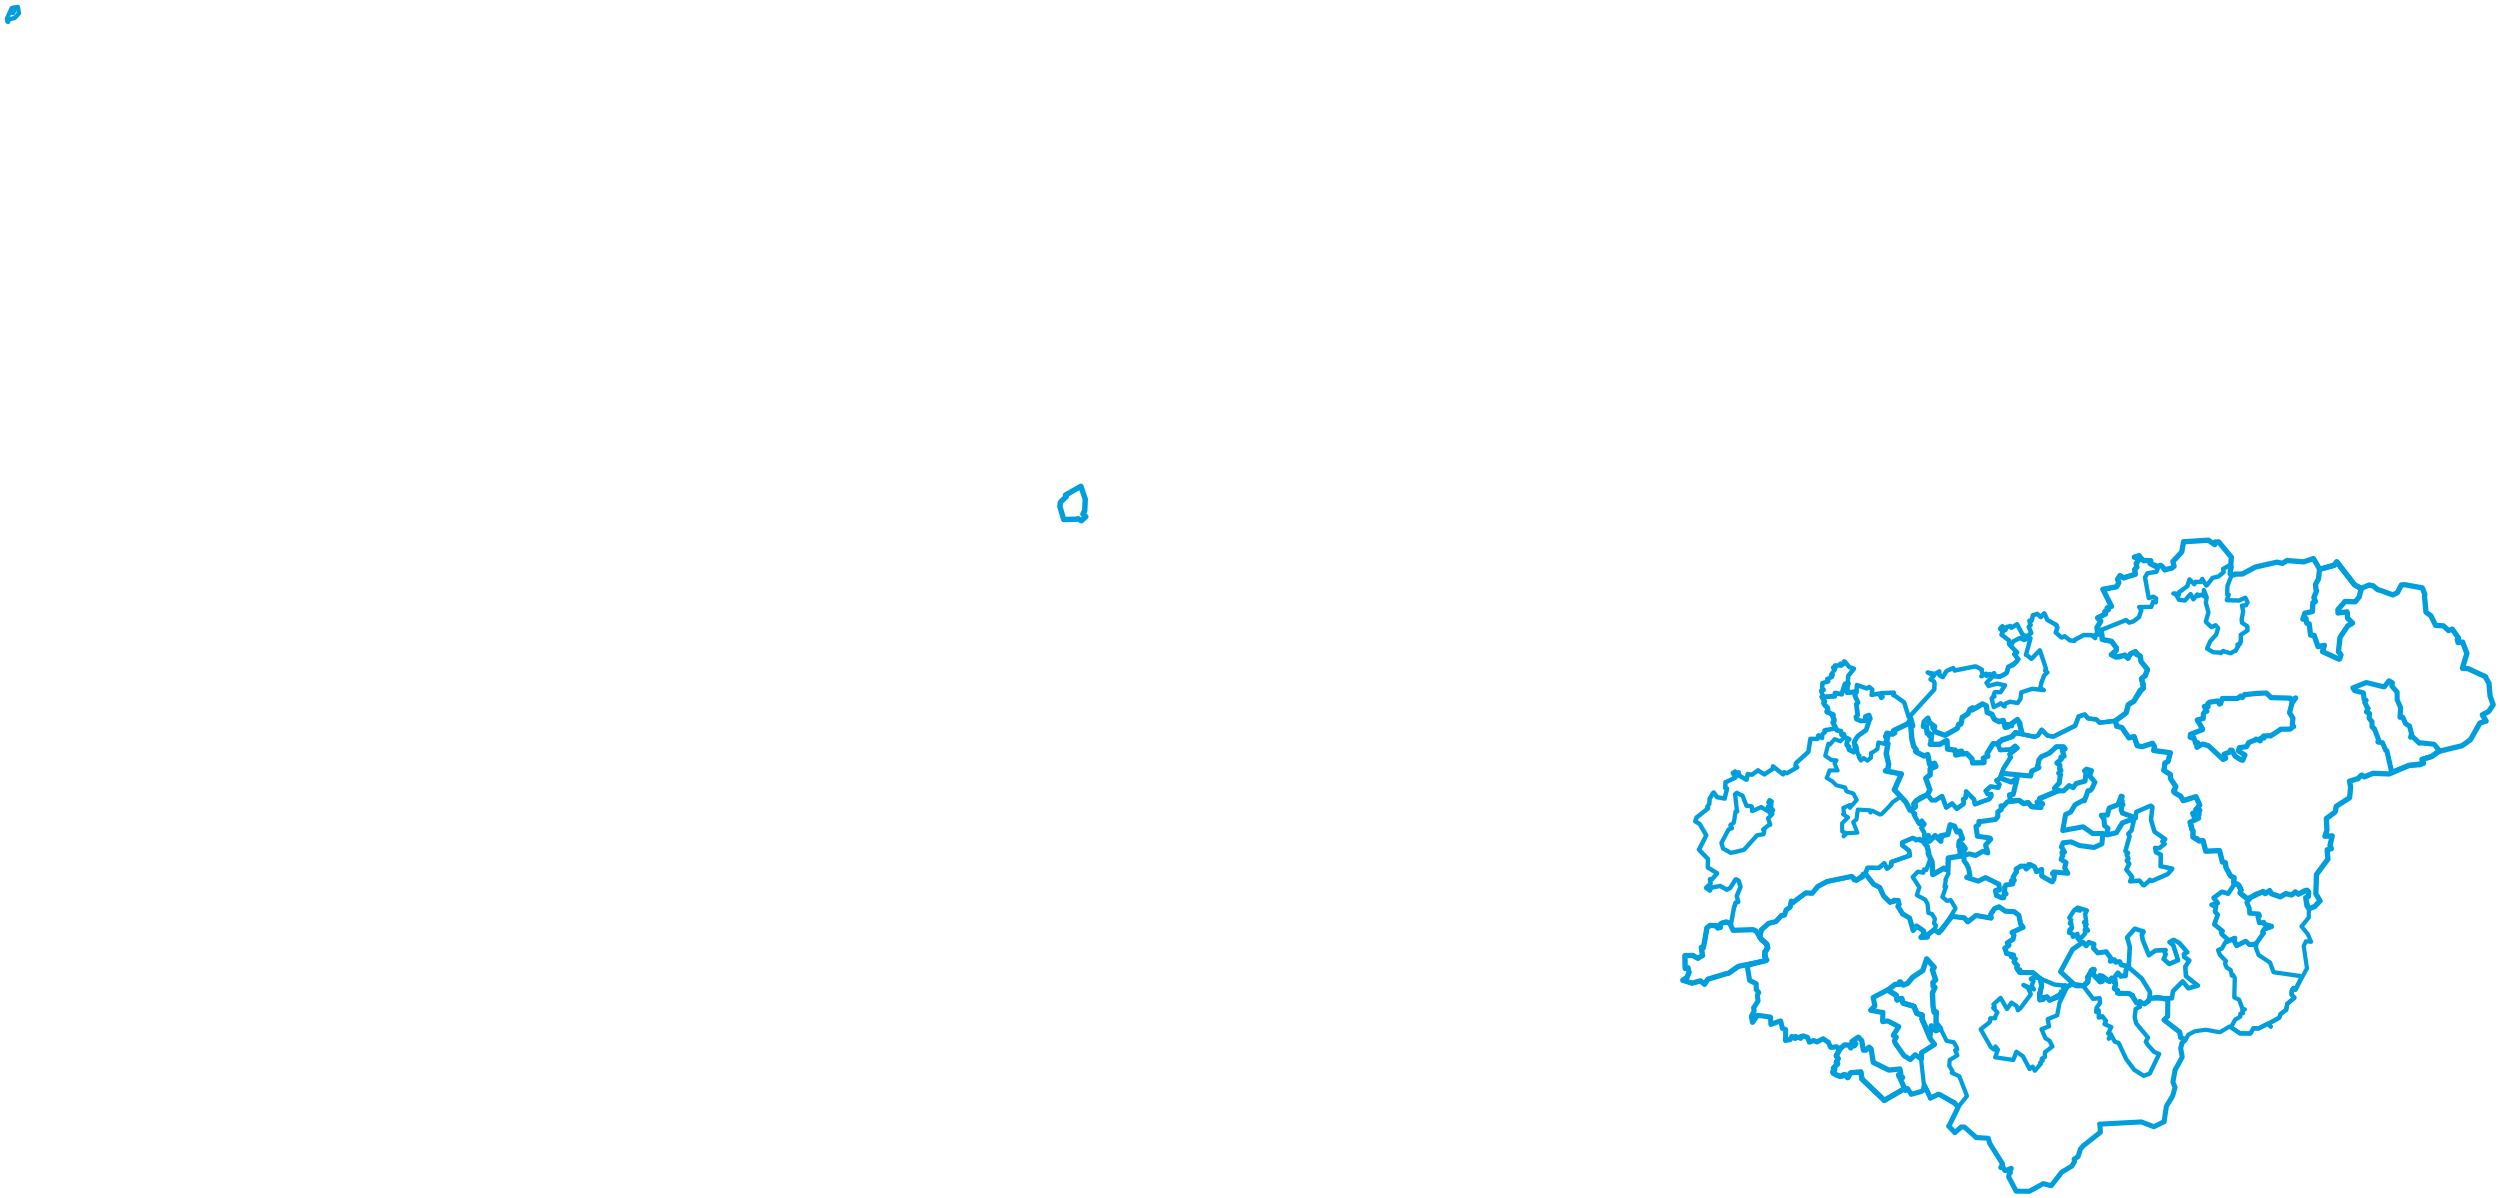 <svg viewBox="0 0 2933.615 1405.973" width="2933.615" height="1405.973" xmlns="http://www.w3.org/2000/svg">
  <title>Česko</title>
  <desc>Geojson of Česko</desc>
  <polygon points="2331.001,801.177 2333.247,804.628 2333.45,804.9 2343.361,802.243 2343.465,802.179 2352.508,804.155 2352.838,804.171 2347.82,811.775 2347.539,812.234 2340.692,812.29 2340.617,812.336 2339.123,816.98 2339.099,817.045 2340.357,817.254 2340.365,817.333 2337.111,819.447 2337.08,819.74 2339.563,829.62 2339.631,829.711 2346.988,825.865 2347.706,825.189 2351.696,828.74 2352.12,829.01 2352.647,826.888 2353.269,825.676 2358.249,823.539 2358.349,823.462 2367.301,824.866 2367.571,824.947 2370.886,820.101 2370.922,820.055 2371.869,812.444 2371.997,812.353 2384.59,808.313 2384.827,808.264 2398.229,809.789 2398.29,809.774 2394.155,807.397 2394.035,807.327 2395.259,802.365 2395.035,802.152 2398.481,793.188 2398.829,792.506 2402.363,789.055 2402.522,788.97 2399.961,786.84 2399.741,786.68 2400.17,785.991 2400.878,784.745 2393.714,763.119 2393.668,763.079 2383.813,773.094 2383.763,773.134 2378.187,768.538 2377.295,768.449 2382.705,749.069 2382.717,748.961 2375.251,750.772 2375.076,751.008 2370.436,748.71 2370.229,748.696 2362.846,752.446 2362.481,752.692 2359.458,757.804 2359.387,757.831 2366.201,764.99 2366.951,765.521 2363.842,767.618 2363.765,767.62 2368.294,773.496 2368.342,773.652 2366.164,776.472 2366.3,776.685 2357.483,782.149 2356.59,782.569 2354.887,789.216 2354.982,789.391 2351.12,792.172 2351.094,792.215 2346.492,794.032 2346.432,794.097 2339.725,793.216 2339.677,793.279 2339.992,790.168 2339.889,790.073 2338.18,792.808 2337.533,793.002 2335.506,791.368 2335.006,791.048 2336.763,794.24 2337.639,794.602 2331.001,801.177" stroke="#009edd" stroke-width="5.153px" fill="none" stroke-linejoin="round" vector-effect="non-scaling-stroke"></polygon>
  <polygon points="2137.815,817.645 2141.01,822.668 2141.146,822.831 2139.911,824.716 2139.867,824.907 2141.29,827.621 2141.335,827.765 2144.818,830.773 2144.834,830.815 2143.817,835.531 2143.791,835.634 2151.247,838.624 2151.324,838.777 2150.098,839.234 2150.09,839.316 2152.416,845.936 2152.46,846.29 2150.715,847.681 2150.771,847.967 2155.388,856.645 2155.483,857.015 2159.827,857.804 2160.246,857.979 2161.096,862.335 2161.115,862.369 2163.602,861.569 2163.669,861.599 2164.423,864.973 2164.386,865.065 2169.596,867.323 2169.864,867.512 2168.099,867.898 2167.823,868.171 2167.125,874.218 2167.157,874.405 2169.598,876.124 2169.695,876.263 2169.711,879.297 2169.884,879.83 2175.144,882.519 2175.282,882.686 2177.329,880.337 2177.363,880.079 2175.835,870.78 2175.883,870.608 2178.609,865.664 2180.685,863.25 2189.416,856.963 2189.812,856.554 2194.175,843.591 2194.726,843.34 2193.224,839.132 2193.161,839.088 2189.059,840.77 2188.86,840.958 2188.936,845.471 2188.764,845.677 2183.602,845.988 2178.486,843.856 2177.791,841.303 2177.778,841.28 2179.873,839.053 2179.879,838.982 2178.332,826.548 2178.333,826.457 2180.319,824.341 2180.321,824.301 2176.545,816.313 2176.525,816.132 2178.442,812.026 2178.459,811.676 2168.606,812.572 2167.652,812.769 2167.021,806.65 2167.079,806.206 2169.058,802.211 2169.017,802.023 2168.297,801.798 2164.904,802.564 2163.386,807.313 2161.118,814.62 2153.653,813.259 2153.29,813.258 2152.765,816.064 2152.892,817.079 2137.815,817.645" stroke="#009edd" stroke-width="5.646px" fill="none" stroke-linejoin="round" vector-effect="non-scaling-stroke"></polygon>
  <polygon points="2256.89,852.473 2256.915,852.476 2260.519,852.865 2261.378,860.446 2263.54,860.224 2264.047,863.185 2266.557,862.082 2266.608,862.083 2265.688,872.069 2265.014,873.427 2275.966,873.392 2275.981,873.607 2283.612,869.213 2284.666,869.113 2285.313,878.843 2285.364,878.987 2293.206,880.211 2294.118,880.022 2295.006,885.977 2295.011,885.993 2298.833,885.193 2299.568,884.907 2299.202,883.483 2298.845,882.052 2301.012,881.641 2301.844,881.481 2302.133,882.626 2302.663,884.778 2307.861,884.2 2307.866,884.175 2313.86,890.396 2314.019,890.633 2314.802,895.234 2314.803,895.247 2326.592,895.021 2328.188,894.697 2327.952,890.181 2327.246,889.689 2332.409,887.305 2332.679,887.376 2331.737,884.28 2331.763,884.179 2338.713,872.724 2338.792,872.65 2343.944,872.828 2344.173,872.893 2349.323,868.059 2349.331,867.993 2361.05,864.406 2361.31,864.282 2364.625,860.029 2364.8,859.742 2371.02,860.623 2371.34,860.738 2372.241,858.752 2372.332,858.621 2369.881,849.558 2370.301,848.811 2367.28,844.346 2367.256,844.269 2360.67,849.194 2360.473,849.017 2360.461,851.569 2360.514,851.639 2355.83,850.233 2355.482,850.256 2356.296,852.797 2356.211,853.003 2353.433,853.389 2353.134,853.63 2350.804,845.589 2350.759,845.435 2345.913,846.526 2345.744,846.85 2340.75,844.364 2340.391,844.142 2337.382,838.527 2337.327,838.19 2331.892,835.96 2331.83,835.928 2330.92,828.468 2330.835,828.289 2326.531,826.051 2326.302,826.029 2316.006,832.129 2315.372,832.421 2314.781,830.554 2314.298,830.621 2314.388,832.53 2314.427,833.041 2311.885,832.17 2311.855,832.152 2309.161,837.549 2309.108,837.615 2303.026,841.678 2302.682,841.604 2301.026,849.536 2301.012,849.622 2300.007,849.7 2298.53,849.813 2296.787,854.708 2296.778,854.727 2282.47,862.861 2282.448,862.871 2271.13,858.743 2271.052,858.713 2269.1,854.761 2268.189,853.937 2270.253,852.539 2270.245,852.517 2264.024,847.832 2263.985,847.804 2262.354,843.027 2262.327,842.691 2258.154,846.747 2258.013,846.739 2256.89,852.473" stroke="#009edd" stroke-width="6.264px" fill="none" stroke-linejoin="round" vector-effect="non-scaling-stroke"></polygon>
  <polygon points="2212.403,904.476 2229.536,907.95 2231.196,908.209 2223.127,926.272 2222.859,926.758 2235.451,940.13 2236.333,941.179 2241.355,950.653 2242.696,950.564 2247.001,946.803 2247.395,947.027 2247.393,943.821 2247.319,943.618 2245.67,943.965 2245.657,943.942 2248.492,939.714 2248.485,939.706 2261.666,932.524 2261.682,932.581 2264.447,927.054 2264.601,926.86 2260.033,913.857 2259.764,913.26 2264.35,909.598 2264.881,909.426 2264.969,903.093 2264.826,902.348 2271.608,899.37 2271.632,899.363 2270.173,895.84 2270.079,895.596 2264.451,897.076 2264.352,897.146 2262.083,885.611 2262.067,885.508 2257.911,887.124 2257.644,887.063 2248.564,882.367 2247.781,881.453 2248.721,880.092 2248.71,879.99 2245.563,875.705 2245.536,875.698 2243.528,867.38 2243.496,867.189 2242.163,852.225 2244.456,851.828 2242.353,843.569 2242.347,843.521 2239.237,848.536 2239.09,849.128 2223.275,856.719 2221.858,857.596 2223.281,859.858 2223.316,859.941 2220.769,861.501 2214.128,860.42 2212.609,864.478 2215.121,865.308 2213.083,870.988 2215.449,872.523 2215.464,872.576 2213.343,884.364 2213.343,884.634 2215.987,895.522 2216.212,896.93 2215.73,899.608 2215.184,902.995 2212.403,904.476" stroke="#009edd" stroke-width="6.317px" fill="none" stroke-linejoin="round" vector-effect="non-scaling-stroke"></polygon>
  <polygon points="1974.657,1150.307 1985.039,1153.505 1985.324,1153.74 1994.977,1151.066 1995.497,1151.119 2000.293,1154.974 2000.304,1154.993 2003.131,1150.305 2004.192,1149.015 2027.002,1142.171 2028.319,1142.124 2039.376,1134.298 2040.175,1133.915 2069.938,1127.888 2072.385,1127.048 2070.96,1118.094 2070.949,1116.979 2074.084,1112.457 2074.34,1112.39 2073.313,1107.995 2073.132,1107.64 2067.003,1102.928 2066.993,1102.937 2061.028,1092.931 2060.94,1092.686 2057.152,1090.936 2057.113,1090.914 2033.879,1091.678 2033.716,1091.67 2030.047,1083.848 2029.814,1083.52 2025.737,1081.922 2025.558,1081.795 2020.242,1083.432 2019.744,1083.779 2018.19,1085.071 2018.033,1085.155 2018.654,1087.726 2018.795,1088.261 2016.095,1088.858 2015.766,1088.989 2013.588,1086.611 2013.446,1086.269 2007.125,1085.883 2006.755,1085.854 2003.154,1088.539 2002.996,1088.622 2000.171,1105.182 1998.574,1112.459 1996.468,1111.763 1996.415,1111.772 1997.73,1120.957 1997.859,1121.253 1992.499,1124.289 1992.453,1124.549 1986.569,1121.25 1986.139,1121.127 1977.196,1121.359 1977.15,1121.41 1977.415,1135.773 1977.446,1136.305 1979.786,1135.846 1980.757,1135.598 1981.99,1140.818 1982.04,1140.847 1979.817,1146.271 1979.567,1146.889 1974.657,1150.307" stroke="#009edd" stroke-width="6.169px" fill="none" stroke-linejoin="round" vector-effect="non-scaling-stroke"></polygon>
  <polygon points="2141.803,886.948 2148.982,891.692 2148.92,891.924 2154.13,892.072 2154.927,892.27 2153.058,895.711 2152.732,895.939 2156.09,903.874 2156.321,904.046 2147.225,904.009 2146.914,903.974 2143.759,912.486 2143.459,912.716 2150.362,917.021 2154.683,921.407 2164.934,924.078 2165.12,924.064 2166.494,928.037 2167.316,928.849 2173.795,930.728 2175.158,931.617 2178.464,938.316 2178.728,938.795 2171.023,947.573 2170.843,947.92 2170.985,944.691 2170.755,944.624 2163.166,947.959 2163.014,948.07 2163.803,954.24 2162.701,955.35 2168.484,959.231 2168.582,959.283 2161.661,966.018 2161.608,966.096 2161.719,975.587 2161.742,975.67 2165.439,977.167 2165.458,977.175 2163.417,981.29 2163.436,981.35 2166.822,977.901 2166.846,977.77 2179.471,977.058 2179.494,977.046 2174.661,964.75 2174.654,964.713 2178.361,961.675 2178.467,961.58 2180.031,950.123 2180.051,950.023 2194.375,950.787 2194.401,950.772 2194.703,953.214 2194.821,953.45 2196.989,951.317 2197.009,951.297 2206.084,955.858 2207.926,955.387 2217.133,945.95 2220.942,941.314 2230.327,934.878 2230.747,934.597 2223.141,927.032 2222.859,926.758 2227.625,916.172 2231.196,908.209 2214.513,905.585 2212.403,904.476 2214.535,902.897 2215.184,902.995 2216.196,897.133 2216.197,897.124 2214.189,884.679 2213.343,884.634 2215.006,875.12 2215.23,873.872 2206.889,871.869 2204.16,871.216 2203.098,878.763 2203.068,878.939 2198.202,882.361 2195.533,883.636 2195.549,886.575 2195.558,889.059 2191.707,892.202 2191.407,892.617 2187.918,890.253 2186.909,889.487 2183.95,892.357 2183.818,892.508 2181.3,888.848 2181.244,888.709 2182.151,886.744 2182.137,886.652 2180.574,886.058 2180.381,885.805 2178.192,874.801 2178.104,874.736 2176.467,873.913 2176.253,873.696 2176.974,881.474 2176.852,881.677 2171.825,880.445 2169.884,879.83 2167.091,872.708 2166.921,872.351 2167.888,868.403 2167.823,868.171 2169.771,867.701 2169.864,867.512 2165.213,865.285 2164.386,865.065 2159.726,869.594 2159.604,869.826 2153.245,867.444 2152.813,867.301 2147.354,873.677 2147.335,873.7 2145.589,872.724 2145.53,872.695 2141.803,886.948" stroke="#009edd" stroke-width="4.85px" fill="none" stroke-linejoin="round" vector-effect="non-scaling-stroke"></polygon>
  <polygon points="2019.987,989.279 2021.906,995.658 2021.869,995.695 2029.568,1000.004 2031.034,1000.85 2043.927,997.838 2046.474,997.192 2061.69,980.33 2061.656,980.235 2069.28,978.929 2069.711,978.375 2070.397,974.058 2070.409,973.965 2068.871,973.524 2068.849,973.515 2075.273,968.394 2077.24,967.743 2074.829,960.252 2074.699,960.252 2078.514,956.58 2079.836,954.971 2076.95,953.886 2076.43,953.562 2079.705,950.993 2080.67,950.868 2078.344,947.703 2078.292,947.68 2078.784,941.098 2079.022,940.415 2076.847,939.055 2076.455,938.9 2075.999,939.622 2075.077,941.292 2076.727,944.743 2076.808,945.054 2074.906,946.528 2074.562,946.734 2074.607,950.731 2074.549,951.822 2067.068,947.448 2066.838,947.02 2056.672,951.547 2055.98,951.762 2055.79,947.241 2055.581,946.376 2053.614,945.816 2049.367,945.525 2044.772,933.689 2044.585,933.437 2038.384,930.721 2038.202,930.233 2036.051,931.939 2036.022,931.964 2038.126,950.63 2038.577,952.185 2036.972,952.228 2036.613,952.222 2035.153,961.527 2034.364,965.59 2030.933,967.845 2030.475,968.483 2032.106,971.6 2032.454,971.867 2028.706,973.193 2028.259,973.472 2019.987,989.279" stroke="#009edd" stroke-width="5.059px" fill="none" stroke-linejoin="round" vector-effect="non-scaling-stroke"></polygon>
  <polygon points="1974.657,1150.307 1985.039,1153.505 1985.324,1153.74 1994.977,1151.066 1995.497,1151.119 2000.293,1154.974 2000.304,1154.993 2003.131,1150.305 2004.192,1149.015 2027.002,1142.171 2028.319,1142.124 2039.376,1134.298 2040.175,1133.915 2072.385,1127.048 2073.372,1126.442 2070.505,1122.11 2070.549,1120.517 2073.924,1110.102 2073.908,1109.861 2065.18,1100.18 2065.044,1099.957 2066.937,1091.385 2066.943,1091.023 2075.349,1083.495 2075.371,1083.472 2083.382,1081.679 2083.832,1081.51 2089.989,1074.646 2090.183,1074.496 2093.852,1073.929 2094.022,1073.794 2095.885,1068.189 2095.955,1067.798 2100.511,1064.646 2100.604,1064.545 2101.902,1058.057 2101.993,1057.391 2103.402,1059.438 2103.643,1059.331 2118.022,1048.546 2118.948,1047.823 2125.447,1048.328 2126.587,1048.147 2132.682,1041.011 2132.965,1040.265 2143.729,1034.538 2144.065,1034.38 2172.396,1028.664 2172.856,1028.403 2175.395,1032.561 2175.449,1032.705 2178.256,1033.021 2178.33,1032.999 2185.59,1029.385 2185.711,1029.283 2185.973,1025.946 2185.986,1025.688 2188.757,1025.275 2188.809,1025.209 2191.421,1018.477 2191.469,1018.349 2204.778,1018.422 2204.845,1018.418 2210.703,1013.469 2210.981,1013.077 2214.245,1019.278 2214.504,1019.244 2218.872,1015.874 2219.287,1015.553 2219.358,1011.807 2219.422,1011.454 2241.152,1003.901 2241.218,1003.891 2240.164,998.695 2240.223,998.229 2233.318,992.707 2232.076,991.85 2232.08,989.252 2232.123,988.647 2244.494,983.343 2244.503,983.31 2248.08,985.4 2248.348,986.013 2252.803,984.568 2252.87,984.563 2257.971,988.798 2258.002,988.784 2258.075,979.504 2257.85,977.004 2254.642,971.563 2254.634,971.412 2258.163,967.214 2258.145,967.1 2255.163,963.339 2255.077,963.144 2252.098,966.406 2252.019,966.653 2245.809,955.911 2247.293,955.085 2242.798,951.381 2242.394,950.886 2247.001,946.803 2247.395,947.027 2246.135,942.782 2246.292,942.35 2252.444,936.686 2253.107,936.002 2261.607,932.6 2261.666,932.524 2266.673,938.971 2266.748,939.041 2270.747,938.792 2271.173,939.101 2278.665,934.261 2278.781,934.14 2283.801,947.579 2283.812,947.599 2290.385,943.1 2290.732,942.877 2296.223,949.066 2296.263,949.099 2303.653,943.829 2304.466,942.713 2304.012,939.132 2303.49,938.039 2306.303,936.565 2306.511,936.271 2307.225,930.93 2307.037,928.862 2316.438,938.193 2316.536,938.322 2317.211,942.82 2317.455,943.685 2333.986,937.712 2334.363,937.752 2336.635,932.301 2336.589,931.842 2332.322,931.7 2332.255,931.725 2330.147,928.028 2330.124,927.997 2335.38,923.409 2335.899,922.983 2344.794,924.337 2345.114,924.004 2346.162,920.568 2346.179,920.539 2342.801,915.985 2342.613,915.874 2347.132,912.957 2347.185,912.951 2350.679,902.809 2350.666,902.274 2359.09,888.766 2359.617,888.764 2358.179,885.918 2358.002,885.183 2366.769,878.32 2367.359,877.785 2365.204,875.655 2364.62,875.245 2359.73,879.327 2359.449,879.488 2347.543,880.225 2347.014,880.128 2344.059,872.662 2344.04,872.586 2345.386,870.437 2345.548,870.272 2361.05,864.406 2361.31,864.282 2364.625,860.029 2364.8,859.742 2387.241,864.533 2387.513,864.659 2391.39,863.021 2391.561,862.851 2395.604,856.369 2395.802,856.349 2402.513,863.092 2402.62,863.199 2409.582,864.351 2409.615,864.36 2434.098,852.098 2434.938,851.706 2438.913,841.285 2439.198,840.778 2445.723,838.671 2446.259,838.495 2449.996,842.722 2450.488,843.041 2459.522,844.108 2460.267,844.387 2463.559,847.952 2463.86,848.027 2482.199,845.802 2482.559,845.687 2494.534,836.789 2494.897,836.504 2497.157,827.51 2497.329,827.095 2503.811,822.988 2503.84,823.008 2514.684,807.938 2515.18,807.545 2515.433,803.257 2515.352,802.52 2512.974,797.438 2512.942,796.593 2517.173,793.162 2517.549,792.735 2520.026,786.871 2520.041,785.737 2513.202,777.437 2512.445,776.271 2511.696,770.236 2511.672,770.048 2506.201,765.091 2505.83,764.608 2500.272,767.183 2500.108,767.297 2497.465,771.78 2497.043,772.472 2493.453,768.903 2493.232,768.68 2487.181,771.214 2486.842,771.256 2477.761,768.447 2477.649,768.38 2483.031,763.661 2483.469,763.172 2483.433,760.234 2483.4,760.096 2477.982,752.83 2477.885,752.668 2467.033,750.337 2466.884,750.373 2466.005,740.201 2465.876,739.598 2461.51,740.894 2461.458,740.912 2462.892,744.459 2462.915,744.539 2458.861,744.834 2458.652,744.859 2458.618,748.702 2458.512,748.766 2454.543,745.418 2454.518,745.403 2445.401,745.186 2445.109,745.203 2433.885,751.246 2434.198,751.993 2429.144,751.519 2429.108,751.519 2423.024,746.883 2422.739,746.647 2419.125,748.162 2419.051,748.153 2412.425,742.307 2412.31,742.249 2414.306,736.343 2414.352,736.214 2413.107,734.655 2413.249,733.48 2402.609,727.574 2402.449,727.452 2399.601,720.994 2398.747,719.712 2395.109,723.505 2394.805,724.144 2391.076,720.898 2390.695,720.371 2385.545,721.899 2385.482,721.936 2384.167,727.832 2383.837,728.522 2381.988,728.27 2381.469,728.274 2382.062,731.963 2382.883,733.39 2380.676,735.466 2380.607,735.519 2382.99,741.331 2383.573,742.833 2378.672,746.497 2378.572,746.585 2373.794,745.054 2373.587,744.958 2367.012,732.761 2366.912,732.458 2361.544,735.856 2360.364,736.696 2359.126,734.657 2359.013,734.575 2355.226,735.736 2354.982,735.595 2353.423,738.904 2353.376,739.144 2350.505,735.627 2349.646,734.85 2347.844,736.569 2346.975,737.818 2350.523,741.029 2350.572,741.114 2348.602,744.544 2348.572,744.685 2357.541,751.592 2357.621,751.679 2357.531,755.838 2357.547,755.863 2366.201,764.99 2366.951,765.521 2363.842,767.618 2363.765,767.62 2368.294,773.496 2368.342,773.652 2362.805,780.087 2361.934,780.78 2357.483,782.149 2356.59,782.569 2354.717,789.624 2354.693,789.662 2346.492,794.032 2346.432,794.097 2339.725,793.216 2339.677,793.279 2339.992,790.168 2339.889,790.073 2338.18,792.808 2337.533,793.002 2335.506,791.368 2335.006,791.048 2331.411,793.139 2331.294,793.12 2330.874,790.894 2330.678,790.608 2325.209,793.507 2325.051,793.517 2326.707,791.595 2326.709,791.48 2325.108,786.243 2325.642,785.774 2319.413,782.447 2317.841,781.977 2293.858,786.775 2293.715,786.858 2292.107,784.034 2291.983,784.011 2284.536,787.212 2284.035,787.606 2279.738,794.545 2279.699,794.581 2276.852,792.897 2275.794,792.256 2275.692,789.617 2275.634,787.871 2270.595,790.826 2270.595,790.843 2262.593,789.274 2262.087,789.089 2269.3,792.795 2269.341,792.821 2265.42,797.151 2265.407,797.163 2269.236,799.422 2270.029,801.094 2269.82,808.672 2269.769,809.059 2241.052,840.623 2239.732,841.18 2234.651,824.913 2234.343,824.222 2223.446,816.308 2221.666,815.841 2222.361,812.949 2222.383,812.802 2207.448,813.374 2207.137,813.426 2208.708,817.185 2209.104,817.782 2207.686,818.991 2207.668,819.019 2205.07,813.932 2205.055,813.919 2196.306,815.467 2196.193,815.417 2197.046,809.232 2193.455,806.122 2190.681,807.756 2190.615,807.836 2179.495,804.074 2178.991,803.867 2178.49,810.994 2178.459,811.676 2168.606,812.572 2167.652,812.769 2168.696,794.165 2168.884,792.988 2175.309,785.003 2175.543,784.724 2172.835,783.738 2170.049,782.716 2164.878,776.476 2163.931,776.068 2163.171,779.337 2163.031,779.426 2159.638,778.804 2159.542,778.888 2160.852,781.075 2160.799,781.101 2153.392,780.805 2153.219,780.907 2153.896,783.394 2153.863,783.494 2151.101,783.284 2151.074,783.402 2153.127,785.374 2153.185,785.544 2148.884,791.563 2148.698,791.72 2150.337,791.975 2150.566,792.042 2149.652,794.2 2149.683,794.404 2144.252,796.707 2144.172,796.733 2145.378,799.506 2145.277,799.639 2138.563,801.555 2138.486,801.63 2138.188,807.003 2138.186,807.124 2139.855,809.394 2140.013,809.555 2137.108,810.464 2137.022,810.532 2138.979,816.353 2139.024,816.473 2137.815,817.645 2137.867,817.844 2141.146,822.831 2141.188,822.961 2139.867,824.907 2139.911,825.079 2144.818,830.773 2144.834,830.815 2145.401,833.613 2145.395,833.701 2143.484,834.866 2143.394,835.003 2151.192,838.607 2151.247,838.624 2150.098,839.234 2150.09,839.316 2152.56,843.85 2152.601,844.001 2150.715,847.681 2150.771,847.967 2154.577,854.621 2154.527,854.722 2142.247,856.625 2140.901,857.216 2141.738,858.606 2141.748,858.72 2138.321,861.968 2138.076,862.307 2138.19,865.84 2138.15,865.987 2134.132,863.11 2133.745,862.926 2132.877,867.015 2132.817,867.088 2124.52,866.998 2124.378,867.052 2122.088,881.775 2122.041,882.25 2107.756,895.23 2107.542,895.413 2106.972,898.175 2106.865,898.414 2108.963,900.371 2108.963,900.388 2097.486,906.973 2096.809,907.33 2093.443,906.132 2093.403,906.127 2092.416,908.668 2092.256,908.638 2080.519,899.255 2080.497,899.24 2080.412,902.068 2080.384,902.191 2070.987,908.213 2070.566,908.696 2064.34,904.975 2062.979,903.915 2055.895,909.044 2055.69,909.128 2051.265,908.394 2050.883,908.354 2049.51,914.893 2049.396,914.989 2041.252,910.41 2041.153,910.323 2040.159,906.785 2040.206,906.23 2036.968,907.327 2036.111,905.25 2035.951,905.32 2034.327,906.412 2033.325,907.03 2036.282,911.989 2036.526,912.393 2025.17,917.869 2024.782,917.778 2024.526,924.027 2024.468,924.861 2026.45,925.344 2026.462,925.805 2023.908,936.598 2023.763,937.103 2014.848,935.421 2014.825,935.434 2011.055,930.046 2010.61,929.981 2006.399,936.999 2006.187,937.154 2005.764,943.196 2005.749,943.312 2003.405,946.734 2003.391,946.784 2004.383,948.264 2004.001,948.845 1991.143,959.064 1990.9,959.056 1989.528,962.952 1989.291,963.786 1994.142,966.679 1994.58,967.191 2002.21,980.08 2002.226,980.273 1994.005,996.44 1993.588,996.966 2004.007,1007.727 2004.245,1007.886 2004.005,1017.888 2004.063,1017.991 2014.818,1024.595 2014.919,1024.981 2009.048,1031.665 2008.81,1031.959 2006.812,1031.529 2006.52,1031.829 2007.297,1036.878 2007.294,1036.888 2001.986,1041.781 2001.973,1041.88 2005.913,1044.648 2006.467,1045.034 2008.075,1041.572 2008.216,1041.506 2018.353,1039.706 2018.517,1039.667 2026.154,1043.903 2026.272,1044.058 2030.195,1042.059 2030.379,1041.865 2036.6,1031.976 2037.253,1031.831 2039.987,1033.347 2040.218,1033.669 2042.245,1040.061 2042.266,1041.066 2038.172,1051 2038.04,1051.317 2039.724,1058.298 2039.736,1058.405 2036.674,1059.059 2036.529,1059.111 2035.732,1063.154 2035.089,1063.167 2031.532,1082.638 2031.471,1082.73 2021.629,1082.93 2021.267,1082.734 2018.19,1085.071 2018.033,1085.155 2018.654,1087.726 2018.795,1088.261 2016.095,1088.858 2015.766,1088.989 2013.588,1086.611 2013.446,1086.269 2007.125,1085.883 2006.755,1085.854 2003.154,1088.539 2002.996,1088.622 2000.171,1105.182 1998.574,1112.459 1996.468,1111.763 1996.415,1111.772 1997.73,1120.957 1997.859,1121.253 1992.499,1124.289 1992.453,1124.549 1986.569,1121.25 1986.139,1121.127 1977.196,1121.359 1977.15,1121.41 1977.415,1135.773 1977.446,1136.305 1979.786,1135.846 1980.757,1135.598 1981.99,1140.818 1982.04,1140.847 1979.817,1146.271 1979.567,1146.889 1974.657,1150.307" stroke="#009edd" stroke-width="5.254px" fill="none" stroke-linejoin="round" vector-effect="non-scaling-stroke"></polygon>
  <polygon points="2444.5,1156.749 2455.975,1171.995 2456.055,1172.088 2463.577,1171.319 2463.742,1171.255 2464.22,1177.114 2464.188,1177.291 2460.249,1182.236 2459.731,1187.387 2461.813,1187.954 2462.177,1188.556 2462.538,1185.54 2462.757,1185.688 2462.76,1193.667 2462.815,1194.079 2466.295,1193.375 2466.909,1192.448 2471.022,1197.624 2471.283,1197.844 2469.747,1200.973 2469.522,1201.707 2477.169,1205.084 2477.445,1205.157 2474.269,1211.958 2473.734,1212.652 2476.287,1213.246 2477.271,1213.788 2474.762,1218.223 2474.527,1218.848 2477.706,1215.694 2477.862,1215.617 2481.437,1222.082 2481.669,1222.353 2486.021,1223.872 2486.208,1224.094 2495.015,1242.844 2495.172,1243.142 2504.275,1255.163 2504.526,1255.44 2515.377,1262.276 2515.56,1262.391 2522.478,1259.864 2522.57,1259.857 2533.59,1236.93 2533.608,1236.779 2527.925,1234.461 2527.796,1234.407 2520.851,1226.713 2520.726,1226.702 2518.317,1222.828 2517.969,1222.588 2519.55,1219.259 2520.609,1217.614 2506.897,1201.168 2506.55,1200.276 2504.944,1193.773 2504.931,1193.601 2506.089,1184.078 2505.987,1183.986 2510.526,1181.642 2511.02,1181.573 2509.974,1180.811 2509.806,1180.506 2511.437,1175.492 2511.306,1175.022 2509.134,1175.956 2507.129,1176.743 2502.22,1168.877 2502.287,1168.026 2498.727,1166.215 2498.164,1165.753 2486.543,1165.7 2484.716,1165.177 2485.073,1162.282 2485.007,1162.099 2481.42,1160.36 2480.941,1159.948 2482.581,1154.898 2482.587,1154.812 2478.038,1147.883 2478.081,1147.796 2475.729,1151.628 2475.495,1151.702 2464.834,1145.239 2463.99,1145.055 2466.779,1150.859 2466.891,1151.184 2465.322,1151.938 2464.375,1152.058 2456.152,1143.193 2456.099,1143.213 2457.221,1137.701 2457.106,1137.661 2454.178,1138.649 2454.089,1138.72 2451.174,1145.713 2449.924,1146.279 2450.069,1152.206 2449.705,1152.795 2444.5,1156.749" stroke="#009edd" stroke-width="5.128px" fill="none" stroke-linejoin="round" vector-effect="non-scaling-stroke"></polygon>
  <polygon points="2254.381,1243.978 2257.279,1270.202 2257.574,1271.666 2264.961,1287.473 2265.151,1288.623 2274.355,1284.155 2275.629,1284.151 2295.969,1296.597 2297.625,1299.236 2307.97,1286.334 2308.15,1286.025 2299.284,1263.407 2299.122,1262.91 2290.388,1258.911 2290.303,1258.86 2291.151,1257.094 2291.227,1257.023 2287.444,1250.645 2287.346,1250.484 2287.87,1243.928 2287.844,1243.766 2296.744,1238.448 2296.875,1238.4 2294.664,1233.25 2294.26,1232.307 2296.075,1231.705 2296.675,1231.433 2296.118,1229.448 2296.164,1229.174 2292.876,1223.392 2292.737,1222.991 2284.759,1221.554 2284.143,1221.299 2277.287,1207.277 2277.073,1207.05 2272.242,1209.554 2271.684,1209.459 2266.922,1203.766 2266.388,1203.886 2264.303,1217.046 2264.377,1217.633 2270.002,1225.207 2270.103,1225.492 2254.896,1235.246 2254.834,1235.278 2254.381,1243.978" stroke="#009edd" stroke-width="4.953px" fill="none" stroke-linejoin="round" vector-effect="non-scaling-stroke"></polygon>
  <polygon points="2195.06,1185.501 2207.602,1187.9 2209.486,1187.942 2209.085,1197.913 2209.248,1198.846 2213.165,1198.22 2215.5,1198.15 2228.05,1204.648 2228.122,1204.701 2221.766,1214.768 2221.675,1215.012 2223.566,1216.045 2225.191,1217.005 2223.756,1219.831 2222.958,1221.348 2223.848,1223.684 2223.79,1223.91 2233.968,1238.404 2234.264,1238.856 2240.792,1242.755 2241.707,1243.355 2246.135,1238.772 2247.366,1237.701 2253.278,1241.734 2254.731,1242.503 2254.796,1235.356 2254.834,1235.278 2269.891,1225.727 2270.103,1225.492 2264.753,1218.573 2264.56,1218.148 2255.917,1197.154 2255.613,1196.571 2255.51,1191.114 2255.499,1191.015 2249.56,1189.316 2249.358,1189.128 2245.892,1181.042 2245.939,1180.886 2233.297,1177.106 2233.171,1177.023 2231.537,1171.788 2231.524,1171.702 2226.175,1173.391 2226.155,1173.382 2225.31,1168.122 2225.201,1167.962 2215.218,1161.763 2215.265,1161.45 2198.242,1170.375 2198.001,1170.66 2200.075,1179.963 2200.015,1180.404 2195.06,1185.501" stroke="#009edd" stroke-width="6.014px" fill="none" stroke-linejoin="round" vector-effect="non-scaling-stroke"></polygon>
  <polygon points="2050.239,1133.006 2053.036,1150.157 2053.092,1150.445 2060.622,1154.267 2060.825,1154.448 2060.796,1160.769 2060.773,1161.04 2063.679,1164.609 2063.724,1164.743 2062.233,1167.77 2062.167,1168.198 2062.969,1174.425 2062.931,1174.796 2058.432,1181.647 2057.756,1182.429 2058.352,1186.038 2058.403,1186.466 2055.309,1192.029 2055.131,1192.675 2056.371,1199.6 2056.487,1199.717 2062.398,1191.424 2062.467,1191.386 2077.395,1193.448 2077.579,1193.552 2078.031,1201.907 2078,1202.126 2089.089,1198.051 2089.526,1198.063 2091.476,1206.282 2091.481,1206.69 2095.129,1208.01 2095.432,1208.746 2095.134,1220.665 2095.205,1220.987 2100.06,1219.748 2100.376,1220.136 2102.441,1216.733 2102.522,1216.208 2105.336,1218.206 2106.749,1218.571 2106.594,1216.353 2106.771,1216.186 2112.304,1218.143 2112.898,1218.476 2113.214,1216.628 2113.333,1216.085 2115.889,1216.111 2115.989,1215.587 2120.897,1217.251 2120.952,1217.293 2123.147,1222.879 2123.277,1222.904 2127.765,1221.137 2128.212,1220.965 2131.936,1222.682 2132.119,1222.712 2138.066,1219.504 2139.258,1218.885 2144.834,1222.749 2145.458,1222.876 2147.937,1228.654 2148.618,1229.104 2154.616,1228.405 2154.725,1228.235 2159.104,1230.9 2159.135,1230.932 2154.782,1238.877 2154.746,1239.006 2156.962,1242.022 2156.983,1242.064 2154.804,1246.794 2154.777,1246.863 2156.376,1248.369 2156.375,1248.39 2151.667,1253.179 2151.321,1253.544 2152.931,1254.27 2153.017,1254.389 2150.985,1259.278 2150.947,1259.376 2158.837,1262.946 2159.094,1263.093 2167.428,1261.825 2167.518,1261.849 2167.856,1264.258 2168.217,1264.555 2171.505,1259.139 2172.203,1258.709 2182.958,1258.042 2183.571,1257.896 2184.931,1265.865 2184.811,1266.129 2210.83,1290.901 2211.028,1291.282 2234.495,1277.727 2234.634,1277.566 2235.598,1279.316 2235.884,1279.589 2237.898,1277.904 2238.369,1277.37 2242.848,1284.061 2242.789,1284.13 2253.976,1280.93 2254.131,1280.959 2256.864,1279.301 2257.034,1279.144 2257.866,1273.467 2257.961,1273.47 2264.961,1287.473 2265.151,1288.623 2274.355,1284.155 2275.629,1284.151 2293.784,1294.264 2293.866,1294.306 2297.625,1299.236 2297.726,1299.398 2287.396,1320.618 2286.656,1321.456 2293.264,1328.222 2293.887,1329.116 2300.952,1322.784 2301.411,1322.459 2304.814,1322.494 2305.022,1322.496 2318.697,1334.502 2318.804,1334.879 2332.998,1335.664 2333.192,1335.778 2334.753,1341.489 2334.972,1341.96 2349.681,1365.409 2349.902,1365.769 2347.875,1369.883 2347.78,1370.049 2349.515,1368.711 2349.993,1368.637 2352.454,1373.35 2353.133,1373.629 2360.004,1371.005 2360.178,1371.135 2357.679,1374.038 2357.631,1374.07 2358.939,1375.528 2359.151,1375.958 2357.693,1377.357 2357.058,1381.029 2365.863,1397.777 2366.09,1397.822 2381.025,1397.88 2381.563,1397.816 2397.67,1388.941 2397.778,1388.921 2406.676,1391.3 2406.932,1391.403 2419.142,1375.727 2419.174,1375.599 2431.058,1368.445 2431.232,1368.359 2434.306,1363.032 2434.351,1363.002 2433.892,1360.406 2433.991,1360.126 2438.332,1357.29 2438.652,1356.916 2441.148,1348.562 2441.151,1348.532 2444.609,1344.489 2444.616,1344.458 2464.483,1328.854 2464.696,1328.625 2464.192,1320.205 2463.716,1319.132 2512.17,1316.534 2512.782,1316.55 2527.052,1321.997 2527.489,1322.101 2538.995,1316.519 2539.442,1316.47 2542.061,1298.504 2542.075,1298.293 2549.285,1286.424 2549.397,1286.23 2552.264,1276.197 2552.35,1275.997 2549.863,1269.958 2549.851,1269.608 2552.237,1256.068 2552.371,1255.542 2560.456,1240.938 2560.678,1240.226 2558.972,1230.119 2558.942,1229.817 2560.187,1225.241 2560.25,1224.135 2564.308,1220.086 2564.397,1220.002 2559.161,1217.524 2558.826,1217.47 2557.903,1211.311 2557.31,1210.63 2539.47,1196.934 2539.316,1196.822 2543.485,1192.893 2543.575,1192.763 2543.888,1172.987 2543.89,1172.936 2532.304,1170.551 2532.198,1170.466 2522.228,1171.453 2522.201,1171.427 2521.361,1174.621 2521.293,1174.708 2516.417,1178.024 2516.331,1178.052 2509.134,1175.956 2507.129,1176.743 2502.22,1168.877 2502.287,1168.026 2498.727,1166.215 2498.164,1165.753 2486.543,1165.7 2484.716,1165.177 2485.073,1162.282 2485.007,1162.099 2481.42,1160.36 2480.941,1159.948 2482.581,1154.898 2482.587,1154.812 2478.038,1147.883 2478.081,1147.796 2475.729,1151.628 2475.495,1151.702 2464.834,1145.239 2463.99,1145.055 2466.779,1150.859 2466.891,1151.184 2465.322,1151.938 2464.375,1152.058 2456.152,1143.193 2456.099,1143.213 2457.221,1137.701 2457.106,1137.661 2454.178,1138.649 2454.089,1138.72 2451.174,1145.713 2449.924,1146.279 2450.215,1151.815 2450.225,1151.915 2445.494,1156.016 2445.051,1156.687 2433.476,1155.142 2432.483,1154.229 2425.579,1157.846 2425.417,1158.278 2423.674,1156.803 2423.47,1156.651 2421.898,1157.4 2421.399,1158.098 2422.741,1162.115 2422.722,1162.226 2419.978,1164.419 2418.901,1163.844 2417.966,1168.956 2417.467,1169.407 2414.986,1168.761 2414.717,1168.527 2405.355,1173.679 2405.043,1173.716 2402.389,1169.984 2402.188,1169.757 2397.378,1170.8 2396.963,1170.406 2397.738,1172.07 2397.8,1172.494 2394.187,1173.282 2393.692,1173.413 2393.249,1166.836 2393.283,1166.261 2395.663,1157.167 2395.695,1156.839 2394.422,1149.631 2394.144,1148.291 2385.825,1141.576 2385.634,1141.383 2370.062,1141.18 2369.809,1140.965 2370.178,1138.168 2370.257,1138.046 2368.772,1139.504 2368.625,1139.407 2366.468,1135.897 2366.395,1135.793 2367.244,1132.875 2367.263,1132.681 2363.402,1128.852 2363.337,1128.667 2364.705,1125.351 2364.782,1125.2 2360.15,1122.54 2360.12,1122.5 2362.879,1120.914 2362.858,1120.799 2355.43,1118.969 2354.564,1118.867 2353.002,1112.885 2352.51,1112.661 2357.241,1109.428 2357.378,1109.22 2355.637,1106.685 2355.438,1106.401 2361.619,1102.418 2362.089,1102.374 2363.176,1097.884 2363.321,1097.669 2360.977,1094.262 2361.011,1094.175 2373.772,1088.155 2374.006,1088.217 2371.18,1084.329 2370.983,1083.968 2369.098,1074.225 2369.004,1074.045 2363.871,1070.029 2363.593,1069.873 2353.363,1069.21 2353.123,1069.213 2345.901,1064.07 2345.62,1064.127 2340.463,1066.241 2340.189,1066.532 2336.02,1072.722 2335.972,1072.739 2336.592,1076.989 2336.468,1077.404 2318.929,1074.31 2318.847,1074.2 2308.963,1081.746 2308.945,1081.751 2305.211,1077.18 2305.042,1076.999 2290.739,1075.354 2290.59,1075.32 2275.231,1094.311 2274.995,1094.528 2269.848,1090.797 2261.719,1097.263 2261.681,1097.27 2261.791,1099.578 2261.693,1099.651 2255.066,1100.055 2254.022,1100.026 2257.725,1095.638 2257.969,1095.159 2256.966,1092.793 2257.241,1092.409 2249.28,1086.791 2248.762,1086.618 2245.092,1091.732 2244.985,1091.782 2240.922,1077.881 2240.972,1077.439 2232.971,1072.502 2232.697,1072.738 2227.527,1064.128 2227.029,1063.807 2228.354,1061.439 2228.55,1061.377 2227.28,1056.667 2227.321,1056.455 2218.341,1058.648 2217.921,1058.939 2210.393,1051.46 2210.308,1051.353 2205.798,1041.592 2205.761,1041.37 2198.711,1037.686 2198.588,1037.646 2188.953,1025.292 2188.809,1025.209 2178.33,1032.999 2178.256,1033.021 2173.013,1028.633 2172.856,1028.403 2144.379,1034.302 2144.065,1034.38 2133.127,1040.178 2132.965,1040.265 2127.716,1046.76 2126.587,1048.147 2119.946,1047.707 2118.948,1047.823 2103.826,1059.017 2103.643,1059.331 2102.034,1057.395 2101.993,1057.391 2100.618,1064.49 2100.604,1064.545 2096.207,1067.569 2095.955,1067.798 2094.062,1073.63 2094.022,1073.794 2090.528,1074.288 2090.183,1074.496 2083.926,1081.435 2083.832,1081.51 2075.476,1083.433 2075.371,1083.472 2066.988,1090.996 2066.943,1091.023 2065.042,1099.946 2065.044,1099.957 2073.002,1107.606 2073.132,1107.64 2074.207,1111.912 2074.319,1112.259 2072.619,1115.681 2070.949,1116.979 2070.549,1120.517 2070.505,1122.11 2072.757,1125.981 2073.372,1126.442 2050.239,1133.006" stroke="#009edd" stroke-width="5.933px" fill="none" stroke-linejoin="round" vector-effect="non-scaling-stroke"></polygon>
  <polygon points="8.053,21.852 8.668,25.333 9.445,25.777 9.813,24.244 10.061,22.872 16.233,21.315 17.34,20.946 22.064,15.963 22.245,15.642 21.151,9.026 21.009,8.053 15.089,9 13.746,9.543 8.053,21.852" stroke="#009edd" stroke-width="5.042px" fill="none" stroke-linejoin="round" vector-effect="non-scaling-stroke"></polygon>
  <polygon points="12.842,14.44 14.717,11.111 14.726,11.104 16.838,12.178 17.013,12.705 15.128,14.731 15.377,15.361 12.842,14.44" stroke="#009edd" stroke-width="5.005px" fill="none" stroke-linejoin="round" vector-effect="non-scaling-stroke"></polygon>
  <polygon points="2215.195,1161.96 2225.014,1167.792 2225.201,1167.962 2226.041,1173.258 2226.155,1173.382 2231.171,1171.823 2231.524,1171.702 2233.171,1177.023 2233.297,1177.106 2245.903,1180.879 2245.939,1180.886 2249.237,1188.97 2249.358,1189.128 2255.194,1191.105 2255.499,1191.015 2255.456,1196.056 2255.613,1196.571 2264.566,1215.657 2264.59,1215.71 2266.351,1204.322 2266.388,1203.886 2271.403,1209.268 2271.684,1209.459 2277.073,1207.05 2277.144,1206.964 2271.956,1200.448 2271.787,1200.237 2272.102,1187.593 2272.199,1187.468 2269.69,1187.943 2269.548,1187.791 2268.406,1181.195 2268.306,1180.687 2267.619,1165.633 2267.609,1165.286 2270.526,1158.832 2270.593,1158.616 2268.471,1157.199 2268.377,1157.079 2268.3,1153.854 2268.112,1153.01 2271.003,1150.004 2271.438,1149.909 2267.545,1138.047 2267.46,1137.913 2269.749,1135.212 2269.756,1135.182 2260.917,1125.234 2260.887,1125.208 2256.283,1138.638 2256.108,1138.918 2244.602,1146.608 2244.306,1146.83 2238.616,1153.693 2238.229,1154.024 2233.895,1155.761 2233.109,1155.871 2229.861,1152.124 2229.237,1152.165 2228.619,1154.589 2228.757,1155.019 2223.975,1155.095 2223.733,1155.2 2215.195,1161.96" stroke="#009edd" stroke-width="6.33px" fill="none" stroke-linejoin="round" vector-effect="non-scaling-stroke"></polygon>
  <polygon points="2324.239,1207.871 2336.169,1228.788 2336.242,1228.914 2339.905,1231.604 2340.025,1231.714 2341.378,1228.272 2341.606,1227.997 2344.141,1231.434 2344.423,1231.847 2342.074,1238.315 2341.213,1240.691 2362.042,1243.753 2362.529,1243.787 2365.982,1234.291 2366.296,1234.21 2373.597,1239.408 2373.77,1239.474 2381.503,1254.174 2381.601,1254.444 2384.938,1251.851 2385.215,1251.697 2386.859,1254.685 2387.762,1256.409 2393.825,1249.372 2394.893,1248.247 2394.421,1247.435 2394.064,1246.803 2397.001,1244.443 2397.034,1244.428 2395.738,1242.737 2396.269,1241.908 2399.214,1240.738 2399.474,1240.581 2399.576,1235.675 2399.732,1234.62 2408.391,1227.991 2408.431,1227.965 2405.015,1221.315 2404.957,1221.232 2400.518,1218.544 2400.356,1218.6 2395.887,1208.307 2395.639,1207.655 2403.981,1204.431 2404.421,1204.405 2402.911,1196.12 2403.024,1195.846 2413.66,1191.564 2414,1191.205 2416.52,1178.05 2416.681,1176.856 2425.311,1158.995 2425.417,1158.278 2421.898,1157.4 2421.399,1158.098 2422.741,1162.115 2422.722,1162.226 2419.978,1164.419 2418.901,1163.844 2417.966,1168.956 2417.467,1169.407 2414.986,1168.761 2414.717,1168.527 2405.355,1173.679 2405.043,1173.716 2402.389,1169.984 2402.188,1169.757 2397.378,1170.8 2396.963,1170.406 2397.738,1172.07 2397.8,1172.494 2394.187,1173.282 2393.692,1173.413 2393.249,1166.836 2393.283,1166.261 2395.663,1157.167 2395.695,1156.839 2394.422,1149.631 2394.144,1148.291 2386.264,1146.664 2385.406,1147.041 2383.427,1148.43 2382.964,1148.769 2386.125,1151.299 2386.261,1151.349 2384.493,1155.526 2384.271,1157.091 2386.677,1161.029 2386.653,1161.06 2374.638,1155.751 2374.32,1155.984 2379.334,1159.082 2379.75,1159.155 2382.851,1166.151 2382.947,1166.946 2371.267,1182.551 2371.084,1182.917 2368.523,1185.044 2367.914,1185.456 2366.432,1180.758 2366.128,1180.35 2360.538,1176.735 2360.376,1176.517 2356.807,1181.615 2355.094,1183.994 2348.136,1171.939 2347.491,1171.008 2339.535,1178.314 2339.18,1178.579 2340.355,1180.82 2340.692,1181.603 2339.536,1182.292 2338.94,1182.607 2343.799,1188.058 2343.886,1188.237 2341.484,1192.362 2341.203,1194.889 2336.005,1194.9 2335.549,1194.89 2335.17,1198.862 2334.676,1199.564 2324.239,1207.871" stroke="#009edd" stroke-width="5.035px" fill="none" stroke-linejoin="round" vector-effect="non-scaling-stroke"></polygon>
  <polygon points="2150.562,1257.641 2154.095,1260.902 2154.527,1261.476 2159.618,1262.97 2159.756,1263.089 2163.824,1260.916 2163.931,1260.921 2167.518,1261.849 2167.575,1261.882 2167.856,1264.258 2168.217,1264.555 2171.505,1259.139 2172.203,1258.709 2182.958,1258.042 2183.571,1257.896 2184.931,1265.865 2184.811,1266.129 2210.83,1290.901 2211.028,1291.282 2234.634,1277.566 2234.945,1277.207 2230.282,1266.865 2230.141,1266.318 2232.583,1264.532 2232.46,1264.127 2228.564,1263.608 2228.323,1263.349 2227.875,1261.141 2227.852,1261.106 2230.577,1260.301 2229.446,1254.355 2217.718,1255.649 2216.253,1255.58 2198.345,1246.75 2198.183,1246.759 2195.706,1231.129 2195.564,1230.788 2193.494,1228.96 2193.308,1228.803 2189.364,1232.341 2186.612,1232.328 2184.71,1221.587 2184.537,1220.982 2180.824,1217.141 2180.52,1217.063 2173.33,1222.018 2173.15,1222.209 2173.322,1224.244 2173.471,1224.371 2177.433,1224.471 2177.8,1224.824 2176.666,1226.524 2175.947,1227.263 2172.471,1226.34 2172.23,1226.455 2171.857,1229.662 2171.686,1229.703 2170.721,1226.669 2170.457,1226.495 2164.833,1226.151 2164.42,1226.154 2158.685,1231.201 2158.627,1231.218 2154.782,1238.877 2154.746,1239.006 2156.962,1242.022 2156.983,1242.064 2154.804,1246.794 2154.777,1246.863 2156.376,1248.369 2156.375,1248.39 2151.667,1253.179 2151.321,1253.544 2152.802,1255.461 2152.836,1255.525 2150.562,1257.641" stroke="#009edd" stroke-width="6.181px" fill="none" stroke-linejoin="round" vector-effect="non-scaling-stroke"></polygon>
  <polygon points="2760.928,807.194 2763.038,810.417 2763.202,810.506 2772.499,812.735 2773.333,813.321 2773.635,816.204 2774.117,820.648 2776.348,821.785 2776.505,821.878 2775.525,823.187 2774.87,824.125 2778.3,831.118 2778.878,831.256 2777.486,834.121 2776.895,835.321 2778.974,836.393 2780.499,837.176 2780.067,841.99 2779.952,842.469 2782.975,846.691 2783.332,846.63 2783.536,852.854 2783.438,852.943 2785.56,854.752 2786.049,854.803 2790.994,867.616 2791.287,868.115 2790.28,870.419 2790.352,870.709 2795.57,871.551 2795.682,871.511 2799.485,880.397 2800.909,881.114 2806.414,905.676 2806.488,906.343 2826.282,898.381 2826.657,898.209 2843.291,895.8 2843.692,895.652 2842.404,891.736 2842.201,891.076 2853.359,887.725 2853.581,887.644 2862.944,881.245 2862.945,881.245 2856.387,873.588 2855.896,873.283 2839.102,871.497 2839.071,872.184 2830.703,864.033 2828.7,865.144 2829.703,861.075 2829.687,860.864 2827.59,852.282 2827.573,852.192 2823.024,849.267 2822.958,849.215 2819.458,841.683 2819.417,841.567 2816.288,841.731 2816.196,841.515 2817.091,830.651 2817.1,830.548 2813.18,821.74 2812.986,821.444 2812.865,812.246 2812.891,812.155 2806.732,805.155 2806.603,804.974 2807.394,801.294 2806.975,800.964 2803.46,798.946 2803.27,799 2797.815,805.931 2797.423,806.011 2776.787,800.935 2776.533,800.929 2760.928,807.194" stroke="#009edd" stroke-width="5.968px" fill="none" stroke-linejoin="round" vector-effect="non-scaling-stroke"></polygon>
  <polygon points="2460.734,736.314 2461.312,740.877 2461.458,740.912 2494.736,727.637 2494.798,727.619 2498.415,730.631 2498.418,730.662 2503.059,729.214 2503.212,729.264 2509.986,724.193 2510.031,724.165 2512.488,716.563 2512.773,716.141 2510.26,712.513 2510.234,712.388 2524.184,712.133 2524.399,712.144 2526.571,706.178 2526.531,706.117 2529.645,706.868 2529.657,706.879 2530.057,702.149 2530.107,702.187 2527.161,700.427 2526.914,700.208 2521.505,701.788 2521.445,701.727 2517.079,677.829 2517.071,677.523 2519.738,672.899 2519.791,672.796 2530.349,670.867 2530.53,670.873 2531.831,667.594 2531.971,667.542 2529.684,663.171 2529.62,663.037 2523.01,661.278 2523.831,658.047 2517.715,657.705 2515.564,657.961 2510.205,652.121 2509.831,652.026 2504.846,653.622 2504.472,653.824 2507.734,654.554 2507.946,654.525 2508.936,658.099 2508.962,658.08 2506.773,661.013 2506.663,661.11 2507.305,665.149 2507.486,665.525 2504.905,668.339 2504.878,668.433 2505.73,673.581 2505.634,673.937 2492.273,677.959 2492.009,678.213 2488.149,675.645 2487.709,675.4 2484.925,679.659 2484.879,679.727 2486.287,683.44 2486.315,683.711 2483.864,688.282 2483.631,688.584 2467.884,691.508 2467.675,691.502 2477.61,711.373 2477.648,711.552 2472.921,713.223 2472.605,713.36 2473.942,715.504 2473.958,715.529 2470.747,717.116 2469.938,717.682 2470.606,720.377 2470.529,720.552 2461.542,724.917 2461.386,725.067 2465.185,728.847 2465.214,728.916 2460.734,736.314" stroke="#009edd" stroke-width="5.184px" fill="none" stroke-linejoin="round" vector-effect="non-scaling-stroke"></polygon>
  <polygon points="2460.734,736.314 2461.243,740.641 2461.312,740.877 2465.854,739.591 2465.876,739.598 2466.881,750.358 2466.884,750.373 2477.722,752.577 2477.885,752.668 2483.191,759.928 2483.4,760.096 2483.516,763.086 2483.469,763.172 2477.495,768.245 2477.649,768.38 2482.922,771.105 2483.108,771.149 2492.865,768.978 2493.232,768.68 2497.023,772.459 2497.043,772.472 2499.498,767.967 2500.108,767.297 2505.801,764.636 2505.83,764.608 2507.175,768.039 2507.168,768.051 2511.51,769.82 2511.672,770.048 2512.209,775.641 2512.445,776.271 2519.721,785.311 2520.041,785.737 2517.482,791.972 2517.549,792.735 2513.149,796.059 2512.942,796.593 2515.33,806.932 2515.245,807.438 2511.397,810.118 2511.289,810.242 2504.01,822.82 2503.84,823.008 2497.756,826.611 2497.329,827.095 2495.141,836.019 2494.897,836.504 2482.559,845.687 2482.199,845.802 2483.758,851.808 2483.835,852.14 2489.595,853.713 2489.892,853.805 2498.088,865.641 2498.306,865.886 2504.087,864.38 2504.245,864.353 2507.894,874.898 2508.388,875.193 2513.406,876.12 2513.962,876.122 2525.548,872.268 2525.919,872.274 2528.095,875.916 2528.212,876.414 2527.19,880.462 2527.289,880.639 2546.45,883.297 2546.731,883.332 2544.115,893.358 2543.985,893.617 2540.716,895.143 2540.166,896.278 2539.538,903.429 2539.01,903.835 2546.487,908.709 2546.753,908.911 2546.917,912.94 2547.07,913.732 2552.827,922.417 2553.138,922.979 2550.897,929.002 2551.294,929.773 2558.342,934.196 2558.808,934.158 2561.534,939.025 2561.85,939.516 2576.648,934.92 2576.751,934.901 2581.243,944.665 2581.277,944.791 2576.878,949.838 2576.618,950.041 2581.082,950.831 2581.319,950.984 2579.124,954.506 2578.85,954.787 2580.44,955.291 2580.448,955.727 2573.13,954.266 2573.054,954.452 2574.948,958.378 2575.069,958.54 2579.806,959.529 2579.884,960.001 2570.357,964.697 2569.855,964.916 2572.729,974.339 2573.407,974.801 2573.275,981.967 2573.228,982.186 2580.487,986.723 2580.553,986.86 2584.804,986.311 2585.12,986.425 2588.332,998.625 2588.388,998.858 2604.131,998.141 2604.501,998.223 2607.768,1010.957 2607.859,1011.576 2611.095,1012.151 2611.354,1012.494 2611.983,1017.797 2612,1017.878 2617.376,1027.816 2617.383,1027.992 2621.433,1029.734 2621.601,1029.81 2621.093,1035.78 2621.077,1035.862 2627.302,1038.952 2627.373,1038.996 2629.75,1044.317 2629.798,1044.4 2628.617,1047.891 2628.635,1047.942 2637.051,1054.667 2637.269,1054.72 2655.324,1046.318 2655.594,1046.115 2657.672,1048.28 2657.978,1048.636 2663.263,1045.078 2663.292,1045.057 2665.387,1048.552 2665.537,1048.828 2675.18,1052.094 2675.56,1052.377 2682.111,1048.718 2682.24,1048.643 2689.004,1050.155 2689.163,1050.158 2693.41,1046.589 2693.43,1046.544 2696.936,1049.102 2697.04,1049.291 2706.803,1044.632 2707.021,1044.65 2709.126,1046.974 2709.151,1047.199 2708.502,1051.566 2708.787,1051.821 2706.387,1053.196 2705.658,1053.332 2706.996,1062.593 2707.042,1062.791 2709.443,1066.441 2709.443,1066.442 2716.092,1063.722 2716.313,1063.639 2722.22,1057.355 2722.508,1057.245 2717.759,1049.272 2717.561,1048.973 2718.266,1026.162 2718.266,1026.162 2731.631,1008.154 2731.722,1008.176 2730.782,997.26 2730.848,997.11 2735.627,995.855 2735.759,995.82 2734.15,992.106 2734.124,991.972 2736.767,980.973 2736.75,980.893 2728.129,981.265 2728.109,981.233 2730.545,974.23 2730.558,974.107 2729.817,961.078 2729.978,960.383 2739.67,953.27 2740.391,952.404 2741.426,946.174 2741.546,946.066 2756.887,936.32 2757.133,935.945 2758.296,924.091 2758.357,923.568 2757.101,917.159 2756.959,916.787 2765.991,913.845 2766.745,913.939 2770.603,909.867 2771.679,909.543 2774.382,911.448 2774.742,911.543 2784.425,907.48 2784.627,907.417 2803.399,908.178 2803.627,908.142 2826.282,898.381 2826.657,898.209 2839.199,897.364 2840.229,897.059 2843.291,895.8 2843.692,895.652 2842.404,891.736 2842.201,891.076 2853.359,887.725 2853.581,887.644 2860.527,882.313 2860.829,881.932 2888.917,875.105 2889.23,874.996 2898.364,868.465 2898.875,868.148 2909.764,848.937 2910.228,848.333 2916.988,846.281 2917.325,846.151 2913.115,839.352 2912.9,838.808 2920.06,835.005 2920.365,834.812 2925.367,827.388 2925.562,826.787 2922.117,817.225 2921.968,816.799 2920.669,802.065 2920.719,801.793 2917.068,795.459 2916.893,794.19 2896.178,784.642 2896.025,784.558 2889.699,784.318 2889.513,783.99 2894.58,767.41 2894.746,766.733 2889.979,754.086 2889.68,753.438 2884.674,753.994 2884.359,753.916 2883.564,750.738 2883.508,750.446 2885.033,749.221 2884.716,748.387 2877.889,738.57 2877.505,738.267 2874.495,739.553 2873.336,739.966 2867.509,734.665 2867.163,734.384 2858.154,733.895 2858.122,733.909 2852.373,722.437 2852.348,722.353 2847.475,718.892 2846.732,718.119 2844.974,699.212 2845.46,697.653 2842.731,690.448 2842.268,689.809 2821.686,686.089 2817.899,686.43 2813.457,694.954 2813.093,695.618 2808.401,697.78 2807.794,698.063 2792.764,692.608 2790.363,692.162 2785.339,687.943 2785.147,687.55 2781.135,686.782 2780.252,686.473 2771.75,689.962 2770.986,690.789 2763.089,686.271 2762.559,685.814 2742.102,659.335 2742.084,659.326 2738.926,663.348 2738.92,663.366 2722.591,667.88 2722.06,667.953 2714.897,655.733 2714.672,655.465 2703.436,659.204 2702.862,659.292 2684.864,657.872 2683.931,657.681 2678.544,660.857 2678.326,661.055 2672.052,659.724 2671.611,659.744 2646.74,665.352 2646.574,665.388 2632.551,672.9 2631.644,673.526 2622.357,673.74 2621.488,674.598 2617.332,673.363 2616.981,673.238 2618.368,654.123 2618.4,653.9 2603.749,636.168 2603.531,635.857 2599.727,636.032 2599.327,636.015 2599.062,638.454 2598.876,639.138 2591.422,633.893 2591.401,633.874 2562.641,635.744 2562.349,635.67 2560.199,647.392 2560.038,647.826 2550.344,658.428 2549.772,658.917 2550.983,663.625 2551.202,664.323 2548.747,666.456 2548.421,666.668 2540.98,668.387 2540.4,668.868 2537.892,665.314 2535.221,663.346 2531.972,664.894 2531.18,665.61 2523.01,661.278 2523.831,658.047 2517.715,657.705 2515.564,657.961 2511.693,654.737 2510.205,652.121 2504.846,653.622 2504.472,653.824 2507.734,654.554 2507.946,654.525 2508.936,658.099 2508.962,658.08 2506.773,661.013 2506.663,661.11 2507.305,665.149 2507.486,665.525 2504.905,668.339 2504.878,668.433 2505.73,673.581 2505.634,673.937 2492.273,677.959 2492.009,678.213 2488.149,675.645 2487.709,675.4 2484.925,679.659 2484.879,679.727 2486.287,683.44 2486.315,683.711 2483.864,688.282 2483.631,688.584 2467.884,691.508 2467.675,691.502 2477.61,711.373 2477.648,711.552 2472.921,713.223 2472.605,713.36 2473.942,715.504 2473.958,715.529 2470.747,717.116 2469.938,717.682 2470.606,720.377 2470.529,720.552 2461.542,724.917 2461.386,725.067 2465.185,728.847 2465.214,728.916 2460.734,736.314" stroke="#009edd" stroke-width="6.226px" fill="none" stroke-linejoin="round" vector-effect="non-scaling-stroke"></polygon>
  <polygon points="2702.325,726.561 2705.375,725.61 2705.906,725.78 2706.679,730.799 2706.959,731.363 2709.329,731.886 2709.693,732.043 2711.311,745.073 2711.276,745.24 2715.315,745.639 2715.489,745.581 2720.074,758.7 2720.079,758.749 2727.473,757.252 2727.576,757.263 2725.288,764.608 2725.296,764.627 2744.665,773.518 2745.351,773.309 2746.239,770.862 2747.036,768.511 2744.415,765.115 2743.994,764.896 2745.817,748.305 2745.931,747.799 2754.554,735.041 2754.824,734.476 2760.444,731.358 2760.601,731.062 2754.876,725.588 2754.71,725.292 2754.425,718.827 2754.106,717.958 2743.511,719.335 2743.466,719.337 2743.405,715.403 2743.429,715.288 2751.679,705.911 2751.715,705.787 2763.475,706.152 2764.075,705.737 2767.771,701.227 2768.387,700.461 2770.572,691.334 2770.986,690.789 2763.089,686.271 2762.559,685.814 2742.102,659.335 2742.084,659.326 2738.926,663.348 2738.92,663.366 2722.06,667.953 2721.847,667.831 2720.641,679.098 2720.574,679.423 2717.32,685.432 2717.073,685.844 2717.859,692.755 2718.461,693.033 2715.257,701.072 2715.2,701.124 2717.022,705.903 2717.036,705.915 2714.39,707.108 2714.072,707.126 2713.424,717.484 2713.494,717.556 2704.813,719.564 2704.636,719.514 2702.325,726.561" stroke="#009edd" stroke-width="6.217px" fill="none" stroke-linejoin="round" vector-effect="non-scaling-stroke"></polygon>
  <polygon points="2550.296,696.511 2552.277,696.27 2552.558,696.379 2556.344,702.778 2556.779,703.67 2563.1,704.663 2563.981,704.6 2570.45,697.13 2570.49,697.07 2573.785,703.237 2573.803,703.255 2578.202,697.616 2578.427,697.511 2578.654,699.34 2578.69,699.558 2583.785,697.734 2583.901,697.707 2586.572,699.95 2586.74,700.051 2586.095,692.557 2586.19,692.525 2589.401,700.83 2589.472,701.117 2588.419,706.961 2588.425,707.144 2591.4,718.344 2591.449,718.78 2588.397,729.319 2588.509,729.753 2594.887,735.77 2595.076,735.895 2599.702,733.775 2599.8,733.684 2602.778,736.99 2602.799,737.206 2600.652,744.434 2600.446,744.817 2593.963,751.922 2593.701,752.248 2589.906,760.901 2589.899,761.12 2597.106,765.317 2597.113,765.354 2605.585,765.791 2605.903,766.456 2608.572,764.004 2608.746,764.004 2617.126,766.537 2617.543,766.57 2622.881,763.541 2623.465,763.841 2625.561,759.08 2626.502,758.674 2625.576,756.526 2625.535,756.349 2628.079,755.715 2628.605,755.529 2628.918,752.938 2629.578,752.915 2629.382,745.075 2629.398,744.94 2636.933,740.071 2637.341,739.737 2637.127,735.618 2637.139,735.045 2631.145,730.915 2630.843,730.835 2630.48,727.035 2630.448,726.812 2632.203,717.741 2632.231,717.58 2630.808,710.763 2630.799,710.728 2635.41,710.269 2635.539,710.285 2637.39,706.728 2637.399,706.696 2634.857,701.429 2634.579,701.4 2627.474,704.673 2627.28,704.702 2614.552,704.317 2613.058,704.182 2615.211,698.085 2615.316,697.789 2613.778,697.457 2613.429,697.519 2613.739,688.761 2613.758,687.548 2619.081,673.982 2619.187,673.739 2617.332,673.363 2616.981,673.238 2618.52,665.885 2618.725,665.384 2615.848,663.835 2615.54,663.678 2609.165,667.409 2608.698,667.38 2609.219,670.98 2609.412,671.291 2603.499,676.289 2603.381,676.38 2596.71,678.098 2596.433,677.984 2589.87,686.487 2589.023,687.117 2584.273,679.571 2584.26,679.411 2582.914,681.784 2582.745,682.954 2577.408,682.787 2576.479,682.708 2574.947,685.329 2574.832,685.554 2569.866,680.458 2569.282,679.889 2566.972,686.916 2567.022,687.588 2557.063,694.938 2556.901,695.06 2556.846,697.289 2556.932,697.901 2550.296,696.511" stroke="#009edd" stroke-width="5.134px" fill="none" stroke-linejoin="round" vector-effect="non-scaling-stroke"></polygon>
  <polygon points="2570.033,865.118 2573.604,866.351 2574.113,865.346 2576.203,871.078 2576.267,872.012 2578.715,871.494 2578.937,871.469 2577.797,876.216 2578.135,876.891 2584.569,873.123 2584.609,873.086 2591.262,874.988 2591.376,875.004 2608.574,891.061 2608.713,891.191 2611.524,889.893 2611.717,889.758 2610.015,885.089 2609.992,884.882 2617.31,882.184 2617.33,882.182 2617.168,880.283 2619.087,880.267 2622.273,886.699 2622.829,887.357 2629.528,891.688 2631.644,892.12 2634.287,886.082 2634.326,886.009 2626.922,881.347 2626.675,881.089 2627.718,877.47 2627.691,877.333 2635.929,876.198 2636.164,876.216 2638.644,871.626 2638.575,871.456 2646.819,868.06 2647.32,867.277 2651.889,868.985 2652.115,869.394 2653.069,866.786 2652.844,866.319 2656.13,865.966 2656.482,866.086 2656.204,863.758 2656.105,863.672 2663.862,863.25 2664.433,863.609 2675.615,856.309 2676.106,855.744 2686.952,855.589 2687.488,855.522 2691.278,852.439 2691.543,852.532 2690.135,851.143 2689.88,850.343 2690.617,843.128 2690.7,842.853 2686.644,836.334 2686.617,836.216 2689.027,827.249 2688.955,826.252 2693.327,819.574 2693.874,819.017 2689.474,821.208 2688.904,821.602 2688.41,820.853 2687.338,819.252 2665.399,818.607 2665.078,818.594 2659.589,813.392 2658.994,813.186 2649.013,813.684 2648.835,813.613 2634.546,815.093 2634.128,814.867 2631.59,818.249 2631.172,818.538 2629.753,817.116 2629.313,816.783 2625.902,819.453 2625.683,819.574 2608.721,819.6 2607.759,819.712 2605.664,825.679 2604.468,826.2 2602.276,822.599 2602.187,822.559 2593.962,823.823 2593.173,823.832 2591.247,825.224 2590.794,825.535 2591.046,828.982 2591.078,829.231 2586.799,828.896 2586.69,828.953 2589.419,834.374 2589.692,834.473 2586.581,835.878 2585.542,837.645 2585.383,843.017 2585.289,843.174 2578.446,844.764 2578.321,844.984 2584.485,855.063 2584.526,856.202 2570.506,861.677 2570.376,861.663 2570.033,865.118" stroke="#009edd" stroke-width="6.098px" fill="none" stroke-linejoin="round" vector-effect="non-scaling-stroke"></polygon>
  <polygon points="1243.762,594.525 1248.139,609.396 1248.26,609.61 1264.305,609.235 1264.88,608.644 1268.756,610.955 1268.915,611.074 1273.725,606.79 1274.106,606.357 1270.805,603.263 1270.712,603.165 1272.307,600.393 1272.845,599.543 1273.5,585.767 1273.501,585.753 1268.437,570.785 1268.372,570.66 1250.432,580.832 1250.317,580.902 1250.804,582.739 1251.096,582.899 1246.077,587.591 1244.308,589.488 1243.762,594.525" stroke="#009edd" stroke-width="6.381px" fill="none" stroke-linejoin="round" vector-effect="non-scaling-stroke"></polygon>
  <polygon points="2602.825,1114.838 2604.623,1119.77 2605.011,1120.586 2611.743,1127.526 2612.065,1127.622 2610.979,1130.416 2610.919,1130.688 2612.787,1135.086 2612.855,1135.335 2617.461,1138.114 2617.476,1138.114 2618.88,1144.458 2618.756,1144.774 2620.351,1143.927 2620.388,1143.921 2622.377,1147.612 2622.413,1147.625 2621.824,1170.129 2622.018,1170.582 2627.001,1172.834 2627.486,1173.14 2631.23,1183.236 2631.213,1183.8 2634.124,1184.471 2634.147,1184.519 2631.293,1185.677 2631.164,1185.877 2632.112,1188.393 2632.074,1188.866 2629,1189.573 2628.917,1189.653 2628.904,1192.65 2628.691,1193.062 2623.047,1196.487 2623.005,1196.204 2618.094,1205.188 2618.043,1205.209 2627.125,1211.706 2628.28,1212.572 2639.821,1212.743 2640.776,1212.685 2643.99,1207.223 2644.601,1206.468 2648.858,1206.887 2650.08,1206.973 2661.249,1201.262 2661.684,1201.076 2664.273,1204.381 2664.551,1204.607 2661.995,1201.193 2661.977,1201.142 2674.378,1194.405 2674.494,1194.314 2676.097,1190.011 2676.197,1189.893 2682.615,1185.047 2682.697,1184.991 2684.013,1177.906 2684.032,1177.879 2692.104,1171.09 2692.138,1171.066 2689.314,1167.597 2688.911,1166.588 2689.197,1163.439 2689.365,1162.202 2691.252,1159.359 2691.308,1159.311 2693.43,1161.459 2693.478,1161.477 2700.076,1147.657 2700.174,1147.439 2699.164,1145.356 2699.16,1145.321 2668.264,1140.892 2667.845,1140.747 2663.902,1129.833 2663.714,1129.483 2650.544,1120.733 2650.489,1120.787 2647.239,1112.405 2647.215,1112.306 2647.725,1107.361 2647.866,1107.036 2639.483,1108.369 2639.41,1108.408 2635.526,1104.548 2635.282,1104.405 2624.761,1109.754 2624.508,1109.713 2621.464,1100.93 2621.32,1100.915 2611.579,1105.582 2611.267,1105.81 2607.407,1112.894 2607.395,1113.039 2602.825,1114.838" stroke="#009edd" stroke-width="5.05px" fill="none" stroke-linejoin="round" vector-effect="non-scaling-stroke"></polygon>
  <polygon points="2347.185,912.951 2360.017,917.705 2360.049,917.746 2366.857,913.39 2366.968,913.433 2362.454,931.878 2362.346,932.143 2358.056,932.613 2357.899,932.895 2359.489,940.137 2359.497,940.154 2368.934,939.2 2369.311,939.258 2374.492,942.775 2374.737,942.995 2379.491,941.715 2379.694,941.755 2384.02,946.521 2384.049,946.542 2393.951,947.378 2394.838,947.457 2393.785,944.608 2393.821,944.364 2396.904,943.474 2396.793,943.193 2390.535,941.485 2390.491,941.366 2393.291,940.331 2393.601,940.06 2393.319,937.342 2393.368,937.141 2413.957,928.286 2415.384,927.978 2411.006,924.988 2410.866,924.943 2416.359,918.791 2416.536,918.53 2417.531,909.947 2418.044,909.277 2416.414,907.442 2415.77,907.36 2417.728,904.774 2418.415,904.296 2417.424,901.983 2416.725,901.985 2417.204,898.088 2417.17,897.805 2413.64,895.322 2413.676,895.083 2418.857,890.848 2419.019,890.695 2418.385,888.463 2418.422,888.383 2422.111,887.283 2422.124,887.274 2420.019,880.461 2420.027,880.223 2423.046,878.924 2423.375,878.609 2421.613,876.445 2421.315,876.218 2413.667,876.171 2413.086,876.22 2404.969,883.658 2404.886,883.743 2395.764,887.857 2395.718,887.771 2392.703,891.395 2392.636,891.508 2391.139,898.759 2390.913,899.101 2392.55,900.629 2392.404,900.969 2384.429,904.665 2384.304,904.641 2382.715,910.614 2382.74,910.633 2351.51,907.642 2349.761,906.356 2347.185,912.951" stroke="#009edd" stroke-width="5.955px" fill="none" stroke-linejoin="round" vector-effect="non-scaling-stroke"></polygon>
  <polygon points="2393.038,1168.393 2393.462,1172.493 2393.692,1173.413 2395.542,1172.979 2397.8,1172.494 2396.962,1170.83 2396.963,1170.406 2401.873,1169.886 2402.188,1169.757 2404.755,1173.596 2405.043,1173.716 2417.229,1169.452 2417.467,1169.407 2417.986,1165.288 2418.464,1164.47 2422.216,1162.447 2422.722,1162.226 2421.613,1158.525 2421.38,1158.285 2422.7,1156.916 2423.47,1156.651 2410.477,1155.243 2410.275,1155.198 2394.966,1148.564 2394.182,1148.204 2395.641,1156.567 2395.695,1156.839 2393.038,1168.393" stroke="#009edd" stroke-width="5.167px" fill="none" stroke-linejoin="round" vector-effect="non-scaling-stroke"></polygon>
  <polygon points="2417.89,1140.281 2435.862,1156.815 2435.975,1156.893 2444.5,1156.749 2445.051,1156.687 2449.362,1152.978 2449.705,1152.795 2450.597,1147.121 2449.924,1146.279 2455.643,1137.339 2455.669,1137.324 2457.354,1137.923 2457.373,1138.064 2455.704,1139.747 2455.618,1139.984 2456.234,1143.255 2456.327,1143.647 2464.426,1151.357 2464.375,1152.058 2466.845,1151.479 2466.909,1151.38 2463.979,1145.129 2463.99,1145.055 2466.769,1145.421 2467.168,1145.354 2474.88,1151.474 2475.495,1151.702 2478.04,1147.786 2478.081,1147.796 2482.553,1154.743 2482.587,1154.812 2481.722,1148.879 2481.192,1147.678 2482.415,1145.264 2482.532,1145.095 2485.247,1141.695 2485.296,1141.62 2488.579,1145.517 2488.756,1145.674 2493.117,1144.901 2494.057,1145.173 2494.668,1139.062 2494.674,1138.702 2497.731,1134.055 2497.753,1133.996 2489.429,1132.296 2489.197,1132.237 2487.451,1128.675 2487.374,1128.485 2483.001,1128.702 2482.67,1129.195 2481.133,1126.259 2480.903,1126.103 2476.642,1127.919 2476.349,1128.052 2477.12,1124.848 2477.089,1124.501 2471.532,1117.027 2471.594,1116.741 2461.942,1118.203 2461.701,1118.231 2456.84,1113.033 2456.592,1112.882 2457.226,1108.017 2457.108,1107.85 2451.233,1105.909 2451.209,1105.744 2448.174,1109.578 2447.961,1109.848 2444.597,1105.894 2444.287,1105.653 2432.158,1113.971 2431.892,1114.305 2417.89,1140.281" stroke="#009edd" stroke-width="5.848px" fill="none" stroke-linejoin="round" vector-effect="non-scaling-stroke"></polygon>
  <polygon points="2427.93,1094.508 2431.995,1095.989 2432.619,1096.272 2432.277,1098.503 2432.484,1099.305 2437.661,1095.884 2437.741,1095.864 2437.862,1100.562 2437.791,1101 2440.444,1099.911 2440.507,1100.066 2439.476,1103.034 2439.613,1103.094 2445.44,1096.991 2446.906,1095.203 2446.364,1091.189 2446.389,1091.11 2450.15,1092.032 2450.162,1091.948 2446.818,1086.795 2448.544,1084.737 2445.558,1082.659 2445.497,1082.237 2447.722,1081.632 2447.98,1081.556 2446.975,1073.583 2446.805,1072.684 2448.812,1068.352 2448.82,1068.325 2438.111,1065.158 2437.962,1065.11 2435.304,1067.29 2435.214,1067.368 2440.57,1068.461 2440.702,1068.525 2435.077,1067.459 2434.442,1067.486 2428.437,1076.539 2428.261,1076.817 2430.309,1079.541 2430.384,1079.617 2428.936,1083.454 2428.907,1083.592 2429.898,1082.697 2430.298,1082.748 2431.221,1088.659 2431.411,1088.904 2429.94,1091.13 2428.677,1090.613 2427.93,1094.508" stroke="#009edd" stroke-width="5.237px" fill="none" stroke-linejoin="round" vector-effect="non-scaling-stroke"></polygon>
  <polygon points="2244.434,1029.138 2251.842,1040.456 2252.253,1041.122 2249.342,1050.108 2249.287,1050.428 2258.679,1055.495 2259.137,1055.625 2261.699,1060.329 2261.82,1060.355 2262.839,1070.991 2262.842,1071.199 2266.941,1072.608 2267.123,1072.597 2270.465,1078.158 2270.515,1078.197 2269.563,1083.264 2269.447,1083.495 2271.673,1086.086 2271.691,1086.187 2270.04,1090.603 2269.848,1090.797 2274.995,1094.528 2278.828,1091.388 2279.206,1091.081 2294.686,1066.007 2294.696,1065.784 2289.481,1056.936 2288.865,1056.077 2285.86,1056.94 2284.715,1057.112 2279.357,1052.599 2279.262,1052.615 2283.556,1040.586 2283.684,1040.124 2281.861,1040.689 2281.803,1040.683 2283.322,1032.613 2282.895,1032.136 2286.198,1025.26 2286.48,1024.977 2285.79,1021.373 2285.744,1020.999 2282.995,1020.502 2282.827,1020.485 2283.921,1019.428 2284.029,1019.329 2281.853,1018.993 2280.781,1018.715 2269.071,1025.82 2268.053,1026.248 2267.153,1011.816 2267.125,1011.561 2264.89,1008.637 2264.832,1008.553 2260.422,1020.786 2260.258,1020.989 2257.754,1020.197 2257.718,1020.159 2256.843,1023.595 2256.915,1024.117 2250.901,1022.856 2250.383,1022.997 2244.434,1029.138" stroke="#009edd" stroke-width="4.999px" fill="none" stroke-linejoin="round" vector-effect="non-scaling-stroke"></polygon>
  <polygon points="2188.615,1024.958 2198.381,1037.398 2198.588,1037.646 2205.626,1041.369 2205.761,1041.37 2210.282,1051.298 2210.308,1051.353 2217.703,1058.453 2217.921,1058.939 2222.687,1055.839 2222.781,1055.754 2227.164,1056.431 2227.321,1056.455 2228.408,1060.989 2228.55,1061.377 2227.14,1063.309 2227.029,1063.807 2232.926,1072.045 2232.697,1072.738 2240.843,1077.306 2240.972,1077.439 2244.934,1091.663 2244.985,1091.782 2248.642,1086.778 2248.762,1086.618 2256.066,1091.61 2257.241,1092.409 2256.562,1093.8 2257.969,1095.159 2254.157,1099.65 2254.022,1100.026 2261.665,1099.665 2261.693,1099.651 2261.598,1097.377 2261.681,1097.27 2269.848,1090.797 2274.995,1094.528 2290.227,1075.557 2290.59,1075.32 2304.719,1077.029 2305.042,1076.999 2308.977,1081.545 2308.945,1081.751 2318.775,1074.216 2318.847,1074.2 2336.194,1077.254 2336.468,1077.404 2335.977,1072.792 2335.972,1072.739 2340.463,1066.241 2340.592,1066.047 2344.897,1064.425 2345.62,1064.127 2353.117,1069.189 2353.123,1069.213 2363.434,1069.852 2363.593,1069.873 2368.867,1073.863 2369.004,1074.045 2370.959,1083.414 2370.983,1083.968 2374.016,1087.966 2374.006,1088.217 2361.067,1094.132 2361.011,1094.175 2363.296,1097.615 2363.321,1097.669 2362.117,1102.263 2362.089,1102.374 2355.738,1106.096 2355.578,1106.251 2357.345,1109.184 2357.378,1109.22 2352.565,1112.53 2352.51,1112.661 2354.512,1118.463 2354.564,1118.867 2362.619,1120.552 2362.858,1120.799 2360.3,1122.417 2360.12,1122.5 2364.511,1125.05 2364.782,1125.2 2363.283,1128.453 2363.337,1128.667 2366.516,1133.278 2367.263,1132.681 2366.386,1135.648 2366.395,1135.793 2368.161,1138.597 2368.625,1139.407 2370.141,1137.976 2370.257,1138.046 2369.552,1140.691 2369.809,1140.965 2385.314,1141.407 2385.634,1141.383 2393.685,1148.083 2394.144,1148.291 2395.641,1156.567 2395.695,1156.839 2393.462,1172.493 2393.692,1173.413 2395.542,1172.979 2397.8,1172.494 2396.962,1170.83 2396.963,1170.406 2401.873,1169.886 2402.188,1169.757 2404.755,1173.596 2405.043,1173.716 2417.229,1169.452 2417.467,1169.407 2417.986,1165.288 2418.464,1164.47 2422.216,1162.447 2422.722,1162.226 2421.613,1158.525 2421.38,1158.285 2422.7,1156.916 2423.47,1156.651 2425,1157.788 2425.417,1158.278 2432.238,1154.345 2432.483,1154.229 2435.862,1156.815 2435.975,1156.893 2444.5,1156.749 2445.051,1156.687 2449.362,1152.978 2449.705,1152.795 2450.597,1147.121 2449.924,1146.279 2454.016,1138.934 2454.089,1138.72 2456.95,1137.646 2457.106,1137.661 2456.234,1143.255 2456.327,1143.647 2464.426,1151.357 2464.375,1152.058 2466.845,1151.479 2466.909,1151.38 2463.979,1145.129 2463.99,1145.055 2474.88,1151.474 2475.495,1151.702 2478.04,1147.786 2478.081,1147.796 2482.553,1154.743 2482.587,1154.812 2480.887,1159.633 2480.941,1159.948 2484.786,1161.972 2485.007,1162.099 2485.043,1164.555 2484.716,1165.177 2496.954,1165.388 2498.164,1165.753 2501.466,1167.756 2502.287,1168.026 2506.884,1176.109 2507.129,1176.743 2510.855,1175.262 2511.306,1175.022 2516.331,1178.052 2516.417,1178.024 2522.804,1171.592 2522.856,1171.344 2536.071,1170.602 2536.245,1170.547 2543.834,1172.953 2543.89,1172.936 2543.638,1192.263 2543.575,1192.763 2539.347,1196.783 2539.316,1196.822 2557.035,1210.567 2557.31,1210.63 2558.498,1216.8 2558.826,1217.47 2564.35,1219.984 2564.397,1220.002 2567.458,1215.18 2567.843,1214.096 2575.39,1210.207 2575.683,1210.078 2587.482,1208.479 2589.096,1208.456 2604.454,1211.219 2605.281,1211.12 2615.772,1204.752 2616.34,1204.618 2627.125,1211.706 2628.28,1212.572 2639.821,1212.743 2640.776,1212.685 2643.99,1207.223 2644.601,1206.468 2648.858,1206.887 2650.08,1206.973 2661.249,1201.262 2661.684,1201.076 2664.273,1204.381 2664.551,1204.607 2661.995,1201.193 2661.977,1201.142 2674.378,1194.405 2674.494,1194.314 2676.097,1190.011 2676.197,1189.893 2682.615,1185.047 2682.697,1184.991 2684.013,1177.906 2684.032,1177.879 2692.366,1170.53 2692.476,1170.459 2689.314,1167.597 2688.911,1166.588 2689.365,1162.202 2689.693,1161.356 2691.252,1159.359 2691.308,1159.311 2693.43,1161.459 2693.478,1161.477 2706.711,1137.041 2707.095,1136.181 2703.265,1110.132 2703.252,1110.078 2705.616,1105.312 2705.807,1104.563 2711.927,1105.143 2711.945,1105.123 2708.056,1096.205 2707.915,1095.938 2700.717,1087.149 2700.688,1087.141 2709.14,1076.799 2709.176,1076.755 2709.358,1066.597 2709.443,1066.441 2705.726,1055.057 2705.606,1054.763 2708.557,1052.151 2708.787,1051.821 2708.649,1045.315 2708.631,1045.154 2703.875,1044.881 2703.469,1044.949 2697.39,1049.065 2697.04,1049.291 2693.52,1046.567 2693.43,1046.544 2689.156,1050.026 2689.163,1050.158 2682.404,1048.649 2682.24,1048.643 2675.841,1052.351 2675.56,1052.377 2665.743,1048.707 2665.537,1048.828 2663.693,1045.386 2663.292,1045.057 2658.055,1048.576 2657.978,1048.636 2655.826,1046.411 2655.594,1046.115 2646.756,1048.952 2646.48,1049.034 2640.072,1054.188 2640.066,1054.388 2634.744,1053.239 2634.006,1052.666 2628.705,1047.976 2628.635,1047.942 2629.738,1044.6 2629.798,1044.4 2627.427,1039.077 2627.373,1038.996 2621.128,1035.948 2621.077,1035.862 2621.663,1030.03 2621.601,1029.81 2617.498,1028.035 2617.383,1027.992 2612.096,1017.962 2612,1017.878 2611.456,1012.718 2611.354,1012.494 2608.386,1011.712 2607.859,1011.576 2604.621,998.782 2604.501,998.223 2588.821,998.766 2588.388,998.858 2585.084,986.674 2585.12,986.425 2580.745,986.819 2580.553,986.86 2578.86,983.816 2578.815,983.757 2573.318,982.294 2573.228,982.186 2573.375,975.201 2573.407,974.801 2571.438,972.985 2571.178,972.828 2572.17,969.989 2572.281,969.392 2571.187,969.091 2570.317,968.992 2569.97,965.203 2569.855,964.916 2579.485,959.952 2579.884,960.001 2575.263,958.521 2575.069,958.54 2573.302,954.57 2573.054,954.452 2580.138,955.739 2580.448,955.727 2578.984,954.962 2578.85,954.787 2581.297,951.114 2581.319,950.984 2576.646,950.158 2576.618,950.041 2581.294,945.08 2581.277,944.791 2577.511,935.45 2576.751,934.901 2561.973,939.51 2561.85,939.516 2558.894,934.269 2558.808,934.158 2551.607,930.134 2551.294,929.773 2550.335,927.609 2550.251,927.373 2553.164,923.177 2553.138,922.979 2547.55,914.074 2547.07,913.732 2546.801,909.039 2546.753,908.911 2539.215,904.232 2539.01,903.835 2540.102,897.038 2540.166,896.278 2543.727,894.018 2543.985,893.617 2546.883,883.566 2546.731,883.332 2527.723,880.766 2527.289,880.639 2528.132,876.784 2528.212,876.414 2526.127,872.337 2525.919,872.274 2514.584,875.862 2513.962,876.122 2507.894,874.898 2507.483,874.704 2504.5,864.711 2504.245,864.353 2498.682,865.811 2498.306,865.886 2490.126,854.1 2489.892,853.805 2484.091,852.37 2483.835,852.14 2482.203,845.829 2482.199,845.802 2464.066,848.046 2463.86,848.027 2460.887,844.988 2460.267,844.387 2451.317,843.198 2450.488,843.041 2446.796,839.005 2446.259,838.495 2439.645,840.409 2439.198,840.778 2435.576,851.176 2434.938,851.706 2409.697,864.276 2409.615,864.36 2402.745,863.244 2402.62,863.199 2395.943,856.346 2395.802,856.349 2391.649,862.689 2391.561,862.851 2387.678,864.597 2387.513,864.659 2365.303,860.148 2364.8,859.742 2361.411,864.198 2361.31,864.282 2346.333,869.832 2345.548,870.272 2344.017,872.305 2344.04,872.586 2346.825,879.557 2347.014,880.128 2358.57,879.434 2359.449,879.488 2364.393,875.311 2364.62,875.245 2367.352,877.574 2367.359,877.785 2358.305,884.885 2358.002,885.183 2359.432,888.534 2359.617,888.764 2350.813,902.23 2350.666,902.274 2346.965,913.33 2346.917,913.42 2342.694,915.745 2342.613,915.874 2346.03,920.319 2346.179,920.539 2345.172,923.802 2345.114,924.004 2336.296,922.95 2335.899,922.983 2330.201,927.966 2330.124,927.997 2332.231,931.668 2332.255,931.725 2336.134,931.689 2336.589,931.842 2336.976,934.334 2336.939,934.698 2334.578,937.564 2334.363,937.752 2317.944,943.705 2317.455,943.685 2316.542,938.439 2316.536,938.322 2307.564,928.861 2307.037,928.862 2306.612,935.979 2306.511,936.271 2303.755,937.693 2303.49,938.039 2304.754,941.482 2304.466,942.713 2297.176,948.076 2296.263,949.099 2290.745,942.898 2290.732,942.877 2283.826,947.59 2283.812,947.599 2279.493,935.079 2278.781,934.14 2271.422,938.78 2271.173,939.101 2266.855,939.007 2266.748,939.041 2261.682,932.581 2261.666,932.524 2253.095,936.044 2253.107,936.002 2247.031,941.32 2246.883,941.499 2245.674,943.896 2245.657,943.942 2247.248,943.517 2247.319,943.618 2247.425,946.943 2247.395,947.027 2242.696,950.564 2242.394,950.886 2247.181,954.998 2247.293,955.085 2245.809,955.911 2251.085,965.029 2252.019,966.653 2255.044,963.166 2255.077,963.144 2257.981,966.785 2258.051,966.879 2254.638,971.209 2254.634,971.412 2257.826,976.903 2257.85,977.004 2258.467,987.964 2258.494,988.241 2244.653,983.355 2244.503,983.31 2232.517,988.506 2232.123,988.647 2232.171,991.083 2232.076,991.85 2240.146,998.144 2240.223,998.229 2241.212,1003.872 2241.218,1003.891 2219.608,1011.426 2219.422,1011.454 2219.261,1015.527 2219.287,1015.553 2214.818,1018.999 2214.504,1019.244 2211.272,1013.16 2210.981,1013.077 2204.861,1018.387 2204.845,1018.418 2191.51,1018.341 2191.469,1018.349 2188.615,1024.958" stroke="#009edd" stroke-width="4.911px" fill="none" stroke-linejoin="round" vector-effect="non-scaling-stroke"></polygon>
  <polygon points="2257.971,988.798 2261.443,993.378 2261.48,993.353 2263.279,1001.096 2262.598,1001.452 2266.993,1011.014 2267.043,1011.179 2267.942,1026.009 2268.053,1026.248 2280.447,1019.234 2280.781,1018.715 2285.442,1020.976 2285.744,1020.999 2286.255,1006.999 2286.187,1006.821 2301.96,1004.363 2302.428,1004.401 2299.647,1002.442 2299.567,1002.417 2300.746,1000.862 2300.877,1000.767 2299.863,997.808 2299.648,997.262 2302.759,1001.188 2302.921,1001.16 2305.944,995.998 2305.991,995.788 2302.575,991.046 2302.469,990.978 2300.428,992.497 2298.522,993.337 2299.061,987.554 2299.062,987.238 2302.345,984.268 2302.854,983.95 2299.571,975.201 2299.565,975.18 2296.961,975.98 2296.425,976.174 2293.44,969.552 2293.42,969.431 2289.472,968.442 2288.438,967.866 2285.706,979.068 2285.693,979.178 2277.755,980.793 2277.25,980.889 2277.341,981.235 2278.004,983.476 2276.394,983.896 2275.625,984.088 2277.43,986.853 2277.504,987.073 2271.036,980.675 2270.781,980.565 2263.854,987.155 2263.835,987.167 2262.862,981.077 2262.755,980.502 2258.538,984.368 2258.475,984.366 2257.971,988.798" stroke="#009edd" stroke-width="6.305px" fill="none" stroke-linejoin="round" vector-effect="non-scaling-stroke"></polygon>
  <polygon points="2496.108,1099.913 2499.104,1110.788 2499.163,1110.988 2497.956,1134.786 2498.106,1135.219 2513.175,1148.274 2513.199,1148.304 2522.809,1163.936 2522.927,1164.068 2522.201,1171.427 2522.228,1171.453 2548.422,1171.408 2548.589,1171.392 2549.908,1163.221 2549.981,1163.052 2561.236,1151.683 2561.263,1151.636 2567.904,1159.661 2567.96,1159.705 2579.017,1156.51 2579.087,1156.542 2565.183,1145.473 2565.08,1145.294 2564.359,1134.986 2564.317,1134.511 2568.784,1127.332 2568.95,1127.065 2563.141,1123.022 2563.135,1123.025 2562.682,1120.008 2562.75,1119.654 2566.349,1117.385 2566.678,1117.417 2557.448,1106.66 2557.326,1106.574 2550.885,1102.979 2550.593,1102.912 2545.85,1105.448 2545.801,1105.504 2549.917,1108.938 2550.237,1109.206 2555.733,1126.453 2555.865,1126.69 2545.896,1131.017 2545.491,1131.204 2539.07,1125.491 2538.886,1125.369 2541.313,1119.847 2541.358,1119.684 2540.04,1117.268 2539.907,1116.973 2540.984,1115.194 2541.255,1114.845 2529.508,1115.4 2529.352,1115.431 2522.239,1120.312 2521.634,1120.962 2514.509,1103.359 2514.478,1103.243 2513.338,1096.911 2513.346,1096.697 2515.406,1093.208 2515.34,1093.152 2505.484,1089.936 2504.791,1090.016 2496.108,1099.913" stroke="#009edd" stroke-width="5.431px" fill="none" stroke-linejoin="round" vector-effect="non-scaling-stroke"></polygon>
  <polygon points="2465.758,956.753 2468.721,961.124 2468.952,961.75 2469.479,968.403 2469.568,968.702 2473.398,971.923 2473.558,971.995 2471.783,979.342 2472.586,979.683 2482.958,977.266 2483.596,977.005 2490.345,965.738 2490.413,965.666 2505.833,959.841 2505.882,959.614 2490.515,954.062 2490.483,954.042 2489.061,950.006 2489.039,949.87 2490.256,945.115 2491.193,944.114 2488.326,943.419 2488.088,943.245 2489.905,940.784 2490.365,940.32 2490.329,940.054 2488.479,940.377 2490.284,934.789 2490.301,934.639 2489.13,934.287 2489.076,934.271 2485.494,943.881 2484.979,944.42 2475.06,948.164 2474.975,948.274 2472.97,956.22 2472.866,956.475 2465.758,956.753" stroke="#009edd" stroke-width="5.962px" fill="none" stroke-linejoin="round" vector-effect="non-scaling-stroke"></polygon>
  <polygon points="2595.221,1061.719 2600.214,1064.089 2600.313,1064.155 2599.26,1069.374 2599.343,1070.024 2602.412,1073.418 2602.427,1073.451 2598.354,1084.631 2598.376,1084.723 2607.938,1092.479 2608.079,1092.616 2606.558,1093.917 2606.394,1094.081 2607.299,1095.951 2607.135,1096.21 2613.175,1101.572 2613.387,1101.778 2612.753,1105.056 2612.931,1105.198 2622.594,1100.835 2622.611,1100.832 2621.087,1102.944 2621.081,1103.274 2624.372,1109.549 2624.508,1109.713 2635.177,1104.456 2635.282,1104.405 2639.41,1108.384 2639.41,1108.408 2645.793,1108.622 2646.598,1108.424 2655.954,1095.182 2656.289,1095.008 2654.962,1093.956 2654.889,1093.669 2656.676,1090.532 2656.682,1090.444 2665.631,1087.471 2665.653,1086.781 2657.64,1084.601 2657.027,1084.792 2656.547,1082.423 2656.47,1082.234 2651.741,1082.952 2651.189,1083.005 2649.563,1076.181 2649.457,1075.878 2651.265,1075.013 2651.535,1074.841 2650.608,1072.474 2650.426,1072.332 2639.843,1071.681 2639.742,1071.724 2639.509,1066.27 2639.47,1065.56 2636.591,1059.274 2636.39,1058.965 2640.026,1054.712 2640.066,1054.388 2637.269,1054.72 2637.051,1054.667 2628.705,1047.976 2628.635,1047.942 2629.75,1044.317 2629.759,1044.202 2625.192,1037.075 2625.121,1037.022 2622.623,1037.077 2622.371,1036.979 2614.639,1048.598 2614.602,1048.64 2607.48,1046.496 2607.19,1046.512 2597.625,1053.493 2597.547,1053.549 2602.337,1059.539 2602.373,1059.812 2595.221,1061.719" stroke="#009edd" stroke-width="5.568px" fill="none" stroke-linejoin="round" vector-effect="non-scaling-stroke"></polygon>
  <polygon points="2494.032,998.71 2496.773,1000.876 2497.209,1000.911 2495.901,1002.912 2495.617,1003.092 2497.486,1007.504 2497.532,1007.919 2495.737,1009.532 2495.626,1009.855 2498.454,1013.347 2498.57,1013.508 2495.25,1020.245 2495.072,1020.307 2501.922,1028.881 2501.987,1029.211 2499.706,1033.97 2499.618,1034.233 2510.307,1033.349 2510.528,1033.312 2515.082,1038.632 2515.846,1038.87 2522.334,1033.334 2522.857,1032.357 2524.924,1033.82 2525.105,1033.817 2543.347,1025.871 2543.725,1025.672 2548.98,1019.692 2549.028,1019.34 2535.405,1016.451 2535.264,1016.584 2535.622,1003.789 2535.441,1002.785 2529.853,1000.049 2529.732,999.91 2529.067,995.246 2528.878,995.033 2533.703,995.296 2534.052,995.153 2539.654,990.486 2540.133,990.43 2537.57,987.694 2537.397,987.294 2540.574,985.126 2540.756,984.845 2528.29,976.048 2528.036,975.662 2524.117,962.133 2524.081,961.927 2525.714,947.05 2525.78,946.785 2523.729,945.508 2523.629,945.464 2506.89,952.724 2506.746,952.961 2505.882,959.614 2505.833,959.841 2502.564,962.454 2501.956,963.265 2503.21,963.029 2503.831,963.125 2501.349,973.847 2501.407,974.203 2497.458,978.469 2497.373,978.649 2498.785,981.239 2498.924,981.339 2494.032,998.71" stroke="#009edd" stroke-width="5.312px" fill="none" stroke-linejoin="round" vector-effect="non-scaling-stroke"></polygon>
  <polygon points="2302.419,1004.315 2303.643,1004.889 2304.51,1004.668 2304.769,1009.53 2304.555,1009.811 2307.878,1014.457 2310.019,1018.896 2311.588,1026.979 2311.636,1027.101 2307.884,1029.373 2307.719,1029.618 2321.319,1033.927 2321.421,1033.991 2329.707,1029.842 2330.098,1029.877 2344.08,1036.766 2345.595,1037.44 2346.363,1044.317 2346.365,1044.37 2341.894,1044.784 2341.567,1044.967 2342.688,1050.68 2342.609,1050.773 2349.157,1053.644 2351.235,1053.493 2351.708,1048.657 2351.76,1048.249 2353.886,1048.986 2354,1048.948 2352.23,1046.342 2352.141,1046.172 2352.68,1041.679 2352.146,1041.539 2353.69,1038.658 2353.768,1038.506 2361.708,1037.369 2362.099,1036.888 2360.638,1037.43 2360.336,1037.371 2360.48,1033.916 2360.143,1033.664 2363.541,1033.236 2363.694,1032.97 2362.181,1029.878 2362.265,1029.228 2365.688,1023.439 2366.265,1023.5 2365.881,1019.986 2365.915,1019.632 2371.409,1016.354 2371.512,1016.279 2375.384,1016.542 2375.878,1016.313 2377.482,1019.29 2377.673,1019.767 2381.029,1016.819 2381.169,1016.659 2380.461,1014.887 2380.454,1014.519 2382.381,1014.624 2382.643,1014.591 2387.368,1017.197 2387.633,1017.428 2389.682,1022.721 2389.738,1022.828 2395.534,1020.33 2395.778,1020.238 2395.802,1027.8 2396.053,1028.102 2407.893,1034.792 2408.197,1034.725 2409.908,1032.164 2410.121,1031.761 2410.774,1026.752 2410.766,1026.525 2408.552,1025.19 2408.466,1025.038 2409.926,1023.237 2409.904,1023.163 2426.277,1024.75 2426.466,1024.777 2422.834,1018.644 2422.739,1018.352 2424.385,1012.424 2424.375,1012.198 2418.782,1008.562 2418.592,1008.555 2420.075,1004.524 2420.571,1004.293 2419.57,1000.682 2419.558,1000.422 2422.195,999.976 2422.627,999.919 2419.196,993.903 2418.917,993.894 2420.962,989.069 2420.906,988.919 2430.233,987.922 2430.514,987.919 2439.763,992.036 2439.97,992.143 2457.062,994.444 2457.376,994.402 2466.379,990.288 2466.56,990.027 2467.514,978.109 2467.577,978.032 2455.881,978.185 2455.768,978.156 2444.871,970.503 2444.155,970.208 2420.483,974.637 2420.465,974.632 2423.844,955.903 2423.953,955.718 2429.648,953.014 2429.785,952.969 2434.984,944.315 2435.129,944.186 2444.793,939.049 2445.982,939.643 2449.403,930.187 2450.139,927.914 2452.693,927.557 2454.64,925.735 2457.868,918.567 2458.354,917.941 2452.355,910.668 2452.031,910.13 2454.222,904.489 2454.307,904.335 2448.336,902.558 2448.301,902.506 2446.395,904.478 2446.075,904.414 2448.913,908.009 2449.338,908.845 2447.914,908.444 2447.549,908.433 2446.784,916.081 2446.662,916.569 2436.834,919.242 2436.423,919.293 2432.733,924.177 2432.739,924.318 2428.103,921.858 2428.065,921.815 2421.586,927.968 2421.455,928.051 2417.343,928.078 2416.422,927.403 2394.39,936.537 2394.088,936.46 2393.85,939.693 2393.601,940.06 2390.714,941.184 2390.491,941.366 2396.655,943.041 2396.793,943.193 2393.984,944.119 2393.821,944.364 2394.784,946.854 2394.838,947.457 2384.824,946.618 2384.049,946.542 2379.856,941.846 2379.694,941.755 2375.068,943.056 2374.737,942.995 2369.311,939.258 2368.934,939.2 2356.002,940.786 2355.725,940.834 2350.214,946.504 2350.125,946.583 2348.249,945.533 2348.083,945.605 2348.437,949.72 2348.432,949.978 2344.392,952.637 2344.263,952.828 2344.412,958.018 2344.367,958.278 2341.873,961.248 2341.76,961.551 2323.941,964.079 2322.157,963.866 2322.032,967.09 2321.841,967.819 2318.765,969.663 2318.685,969.774 2320.205,979.989 2320.288,981.291 2335.211,983.395 2336.014,984.668 2330.125,991.412 2329.91,992.117 2332.281,998.92 2332.6,1000.905 2326.968,998.911 2326.757,998.926 2318.356,1003.716 2318.056,1003.836 2311.088,1001.976 2310.991,1001.972 2302.419,1004.315" stroke="#009edd" stroke-width="5.9px" fill="none" stroke-linejoin="round" vector-effect="non-scaling-stroke"></polygon>
</svg>